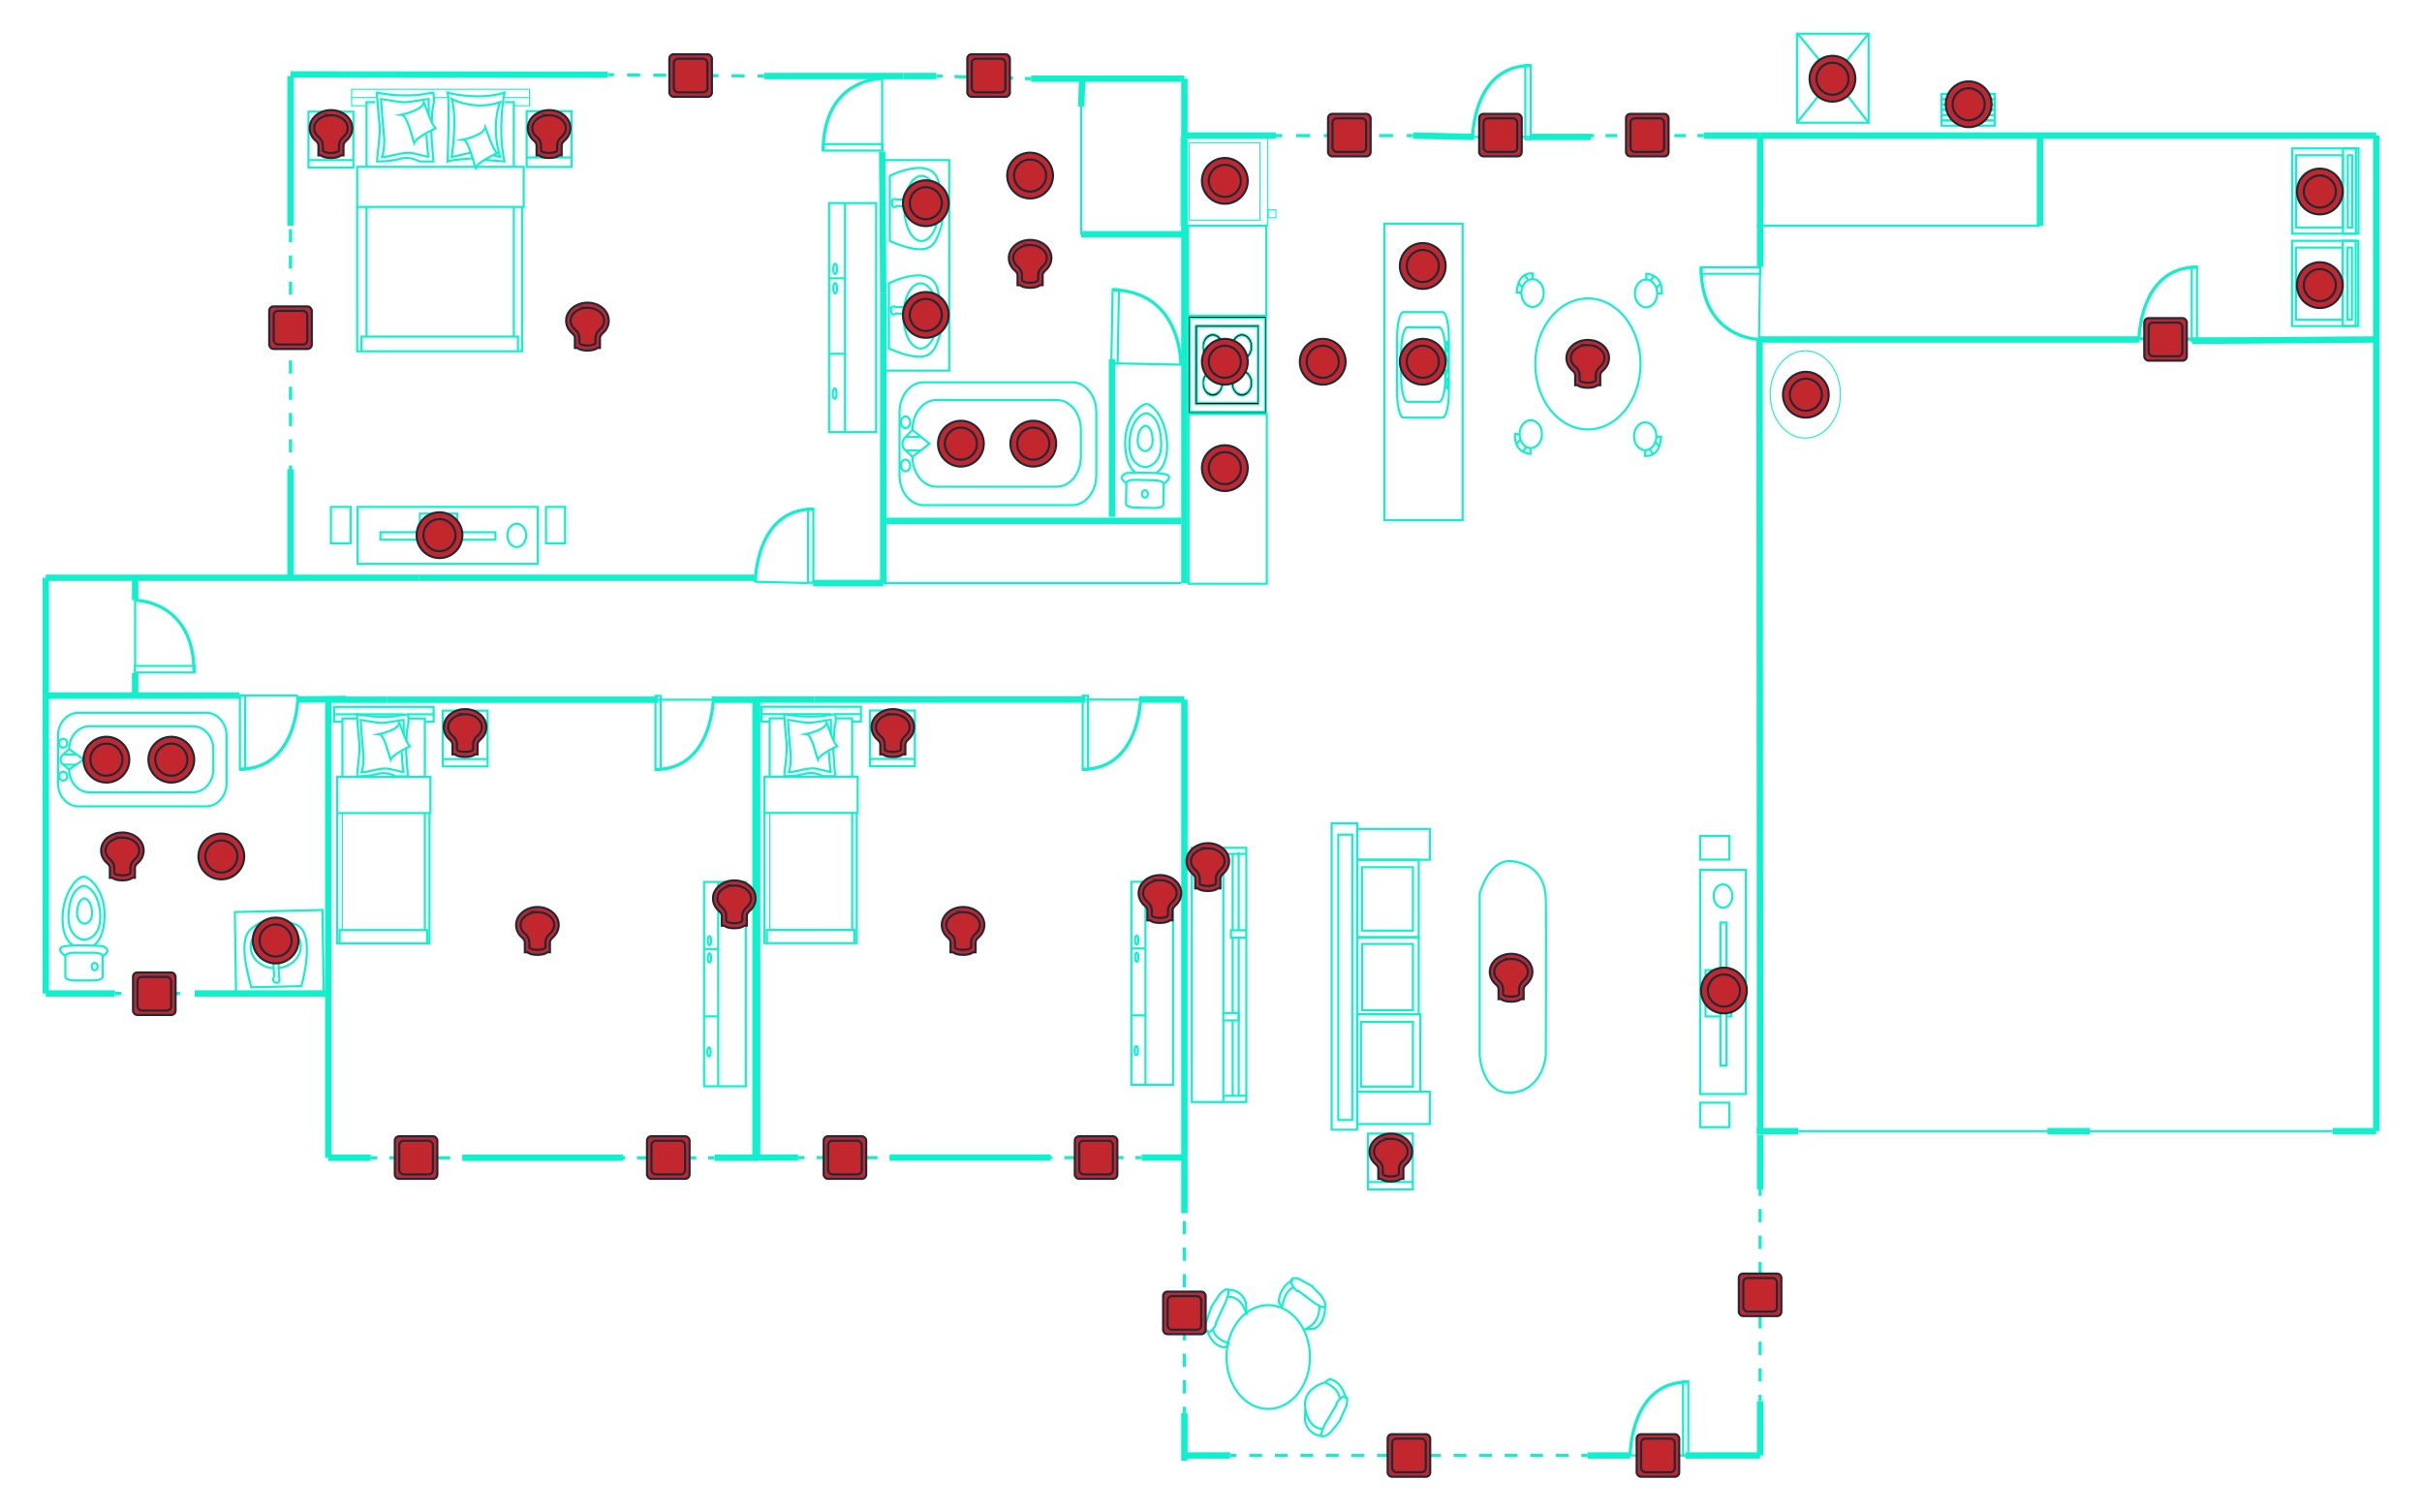 <?xml version="1.0" encoding="UTF-8"?>
<svg xmlns="http://www.w3.org/2000/svg" viewBox="0 0 2276 1421">
  <defs>
    <style>
      .cls-1 {
        stroke-dasharray: 0 0 11 11;
      }

      .cls-1, .cls-2, .cls-3, .cls-4, .cls-5, .cls-6, .cls-7, .cls-8, .cls-9, .cls-10, .cls-11, .cls-12, .cls-13, .cls-14, .cls-15, .cls-16, .cls-17 {
        stroke-miterlimit: 10;
      }

      .cls-1, .cls-2, .cls-3, .cls-4, .cls-5, .cls-6, .cls-7, .cls-9, .cls-10, .cls-11, .cls-13, .cls-14, .cls-15, .cls-16, .cls-17 {
        stroke: #11f0cc;
      }

      .cls-1, .cls-2, .cls-3, .cls-4, .cls-5, .cls-7, .cls-9, .cls-10, .cls-11, .cls-12, .cls-13, .cls-14, .cls-15, .cls-16, .cls-17 {
        fill: none;
      }

      .cls-1, .cls-2, .cls-3, .cls-4, .cls-7, .cls-9, .cls-10, .cls-11, .cls-14, .cls-15, .cls-17 {
        stroke-width: 3px;
      }

      .cls-3 {
        stroke-dasharray: 0 0 11.14 11.14;
      }

      .cls-4 {
        stroke-dasharray: 0 0 11.43 11.43;
      }

      .cls-5 {
        stroke-width: 6px;
      }

      .cls-18, .cls-8 {
        fill: #c1272d;
      }

      .cls-19 {
        fill: #1f2937;
      }

      .cls-7 {
        stroke-dasharray: 0 0 12.34 12.34;
      }

      .cls-8, .cls-12 {
        stroke: #1f2937;
      }

      .cls-8, .cls-12, .cls-13 {
        stroke-width: 2px;
      }

      .cls-9 {
        stroke-dasharray: 0 0 13 13;
      }

      .cls-10 {
        stroke-dasharray: 0 0 12.27 12.27;
      }

      .cls-11 {
        stroke-dasharray: 0 0 13.8 13.8;
      }

      .cls-14 {
        stroke-dasharray: 0 0 10.78 10.78;
      }

      .cls-15 {
        stroke-dasharray: 0 0 12.47 12.47;
      }

      .cls-17 {
        stroke-dasharray: 0 0 12 12;
      }
    </style>
  </defs>
  <g id="Layer_1" data-name="Layer 1">
    <line class="cls-5" x1="1654" y1="1066.6" x2="1653.5" y2="320.03"/>
    <line class="cls-5" x1="1690" y1="1063.17" x2="1651" y2="1063.17"/>
    <line class="cls-13" x1="1690" y1="1063.17" x2="1956" y2="1063.17"/>
    <line class="cls-13" x1="1956" y1="1063.17" x2="2192" y2="1063.17"/>
    <line class="cls-5" x1="2192" y1="1063.17" x2="2233" y2="1063.17"/>
    <line class="cls-5" x1="2233" y1="1063.17" x2="2233" y2="127.47"/>
    <line class="cls-5" x1="2233" y1="127.47" x2="1654" y2="127.47"/>
    <line class="cls-5" x1="2233" y1="319.09" x2="2060" y2="320.34"/>
    <line class="cls-5" x1="2010" y1="319.09" x2="1653" y2="319.09"/>
    <g>
      <path class="cls-2" d="m2010,319.86s-.16-68.74,54.54-68.74"/>
      <rect class="cls-13" x="2059.61" y="250.66" width="4.93" height="69.66"/>
    </g>
    <line class="cls-2" x1="2009.5" y1="318.47" x2="2167" y2="319.09"/>
    <rect class="cls-13" x="2145.14" y="148.46" width="80.1" height="62.24" transform="translate(2005.61 2364.77) rotate(-90)"/>
    <rect class="cls-13" x="2174.36" y="177.8" width="67.88" height="4.11" transform="translate(2028.44 2388.16) rotate(-90)"/>
    <rect class="cls-13" x="2145.79" y="157.88" width="67.88" height="43.95" transform="translate(1999.87 2359.59) rotate(-90)"/>
    <rect class="cls-13" x="2167.75" y="173.49" width="80.1" height="12.19" transform="translate(2028.22 2387.39) rotate(-90)"/>
    <rect class="cls-13" x="2144.93" y="235.28" width="80.1" height="62.24" transform="translate(1918.58 2451.38) rotate(-90)"/>
    <rect class="cls-13" x="2174.16" y="264.62" width="67.88" height="4.11" transform="translate(1941.42 2474.77) rotate(-90)"/>
    <rect class="cls-13" x="2145.59" y="244.69" width="67.88" height="43.95" transform="translate(1912.85 2446.2) rotate(-90)"/>
    <rect class="cls-13" x="2167.55" y="260.3" width="80.1" height="12.19" transform="translate(1941.2 2474) rotate(-90)"/>
    <ellipse class="cls-16" cx="1696.5" cy="370.73" rx="33" ry="41.06"/>
    <line class="cls-5" x1="1917" y1="127.47" x2="1917" y2="212.09"/>
    <line class="cls-5" x1="1654" y1="127.47" x2="1654" y2="212.09"/>
    <line class="cls-13" x1="1917" y1="212.09" x2="1651" y2="212.09"/>
    <g>
      <path class="cls-2" d="m1653.85,319.08s-55.24.2-55.24-67.87"/>
      <rect class="cls-13" x="1623.17" y="226.29" width="6.13" height="55.98" transform="translate(1371.96 1880.51) rotate(-90)"/>
    </g>
    <line class="cls-5" x1="1654" y1="212.09" x2="1654" y2="250.66"/>
    <line class="cls-13" x1="1654" y1="250.66" x2="1653" y2="319.09"/>
    <g>
      <path class="cls-2" d="m1383.78,130.4s-.16-68.74,54.54-68.74"/>
      <rect class="cls-13" x="1433.39" y="61.21" width="4.93" height="69.66"/>
    </g>
    <line class="cls-5" x1="1654" y1="127.47" x2="1601" y2="127.47"/>
    <line class="cls-5" x1="1495" y1="128.72" x2="1438" y2="128.72"/>
    <g>
      <line class="cls-2" x1="1601" y1="127.47" x2="1595" y2="127.47"/>
      <line class="cls-14" x1="1584.22" y1="127.47" x2="1503.39" y2="127.47"/>
      <line class="cls-2" x1="1498" y1="127.47" x2="1492" y2="127.47"/>
    </g>
    <g>
      <line class="cls-2" x1="1328" y1="127.47" x2="1322" y2="127.47"/>
      <line class="cls-9" x1="1309" y1="127.47" x2="1211.5" y2="127.47"/>
      <line class="cls-2" x1="1205" y1="127.47" x2="1199" y2="127.47"/>
    </g>
    <line class="cls-5" x1="1199" y1="127.47" x2="1113" y2="127.47"/>
    <line class="cls-5" x1="1113" y1="127.47" x2="1113" y2="548.04"/>
    <rect class="cls-13" x="1116.4" y="212.09" width="73.6" height="84.61"/>
    <g>
      <path class="cls-6" d="m1189.97,297.2v91.58h-73.51v-91.58h73.51Zm-1.5,89.64v-87.65h-70.2v87.65h70.2Z"/>
      <path class="cls-16" d="m1188.48,386.84h-70.2v-87.65h70.2v87.65Zm-5.38-81.03h-59.73v74.45h59.73v-74.45Z"/>
      <path class="cls-6" d="m1183.1,305.81v74.45h-59.73v-74.45h59.73Zm-57.93,1.73v70.68h56.49v-70.68h-56.49Z"/>
      <path class="cls-6" d="m1176.92,360.02c.03,6.62-4.59,12.37-9.91,12.33-5.2-.04-9.67-5.53-9.8-12.05-.14-6.65,4.36-12.44,9.73-12.53,5.33-.1,9.94,5.57,9.98,12.25Zm-1.73-.02c-.03-5.57-3.61-10.01-8.11-10.03-4.67-.02-8.23,4.51-8.14,10.36.09,5.6,3.69,9.88,8.24,9.8,4.48-.08,8.04-4.58,8.01-10.14Z"/>
      <path class="cls-6" d="m1149.4,359.93c.05,6.79-4.37,12.44-9.73,12.42-5.29-.01-9.65-5.36-9.75-11.94-.11-6.91,4.1-12.48,9.54-12.64,5.39-.16,9.89,5.34,9.94,12.16Zm-9.61,10.2c4.46-.07,8.13-4.68,8.09-10.15-.04-5.47-3.74-9.99-8.21-10.01-4.61-.02-8.37,4.72-8.24,10.37.13,5.52,3.84,9.87,8.35,9.79Z"/>
      <path class="cls-6" d="m1149.4,325.83c.05,6.87-4.24,12.26-9.75,12.27-5.39,0-9.65-5.16-9.74-11.83-.1-7,4.02-12.36,9.56-12.45,5.6-.09,9.89,5.09,9.93,12.01Zm-1.53-.02c-.06-5.38-3.91-10.08-8.25-10.06-4.34.02-8.16,4.74-8.19,10.12-.03,5.55,4,10.5,8.41,10.32,4.32-.17,8.09-5.04,8.03-10.38Z"/>
      <path class="cls-6" d="m1167.08,313.83c5.48.01,9.91,5.53,9.83,12.26-.08,6.59-4.4,11.94-9.7,12.01-5.51.07-9.96-5.3-10.02-12.07-.05-6.75,4.37-12.21,9.89-12.2Zm8.1,12.31c.08-5.56-3.47-10.24-7.89-10.39-4.43-.15-8.2,4.26-8.35,9.78-.16,5.68,3.55,10.6,8.03,10.67,4.37.06,8.13-4.54,8.21-10.05Z"/>
    </g>
    <rect class="cls-16" x="1117.39" y="134.18" width="66.64" height="72.79" transform="translate(2301.41 341.15) rotate(180)"/>
    <rect class="cls-16" x="1109.9" y="129.06" width="81.24" height="83.02" transform="translate(2301.04 341.15) rotate(180)"/>
    <rect class="cls-16" x="1191.89" y="197.23" width="7.11" height="7.48" transform="translate(2390.89 401.93) rotate(180)"/>
    <rect class="cls-13" x="1116.85" y="389.17" width="73.6" height="159.5"/>
    <rect class="cls-13" x="1300.85" y="210.22" width="73.6" height="278.72"/>
    <path class="cls-13" d="m1312.84,317.49v50.88c0,13.28,2.67,24.14,5.93,24.14h36.84c3.26,0,5.93-10.86,5.93-24.14v-22.63s0-8.24,0-8.24v-20.01c0-13.28-2.67-24.14-5.93-24.14h-36.84c-3.26,0-5.93,10.86-5.93,24.14Z"/>
    <path class="cls-13" d="m1358.34,331.79h0c0-13.28-2.67-24.14-5.93-24.14h-29.82c-3.26,0-5.93,10.86-5.93,24.14v21.71c0,13.28,2.67,24.14,5.93,24.14h29.82c3.26,0,5.93-10.86,5.93-24.14"/>
    <ellipse class="cls-13" cx="1350.01" cy="342.93" rx="1.33" ry="5.43"/>
    <ellipse class="cls-13" cx="1360.06" cy="325.62" rx="1.15" ry="4.69"/>
    <ellipse class="cls-13" cx="1360.06" cy="360.49" rx="1.15" ry="4.69"/>
    <path class="cls-13" d="m1360.06,337.5s1.72,5.71,0,10.86l-1.72,5.14-4.21-10.57,4.21-11.14,1.72,5.71Z"/>
    <line class="cls-13" x1="1360.06" y1="337.5" x2="1356.18" y2="337.5"/>
    <line class="cls-13" x1="1360.06" y1="348.36" x2="1356.29" y2="348.36"/>
    <ellipse class="cls-13" cx="1492.17" cy="342.07" rx="49.48" ry="61.56"/>
    <ellipse class="cls-13" cx="1440.17" cy="275.42" rx="10.51" ry="13.08"/>
    <path class="cls-13" d="m1429.68,274.99l-4.36.12s.01-19.37,15.11-18.17l-.54,5.77"/>
    <line class="cls-13" x1="1430.58" y1="270.11" x2="1426.96" y2="266.23"/>
    <line class="cls-13" x1="1432.87" y1="258.48" x2="1436.09" y2="263.38"/>
    <ellipse class="cls-13" cx="1546.04" cy="410.05" rx="10.51" ry="13.08"/>
    <path class="cls-13" d="m1556.54,410.48l4.36-.12s-.01,19.37-15.11,18.17l.54-5.77"/>
    <line class="cls-13" x1="1555.64" y1="415.36" x2="1559.25" y2="419.24"/>
    <line class="cls-13" x1="1553.34" y1="426.99" x2="1550.12" y2="422.08"/>
    <ellipse class="cls-13" cx="1546.82" cy="275.8" rx="10.51" ry="13.08"/>
    <path class="cls-13" d="m1547.17,262.74l-.09-5.43s15.57.01,14.6,18.81l-4.64-.67"/>
    <line class="cls-13" x1="1551.09" y1="263.86" x2="1554.21" y2="259.36"/>
    <line class="cls-13" x1="1560.44" y1="266.71" x2="1556.5" y2="270.72"/>
    <ellipse class="cls-13" cx="1438.5" cy="408.06" rx="10.51" ry="13.08"/>
    <path class="cls-13" d="m1438.15,421.12l.09,5.43s-15.57-.01-14.6-18.81l4.64.67"/>
    <line class="cls-13" x1="1434.23" y1="420" x2="1431.11" y2="424.51"/>
    <line class="cls-13" x1="1424.89" y1="417.15" x2="1428.83" y2="413.14"/>
    <line class="cls-5" x1="1654" y1="1066.91" x2="1654" y2="1117.92"/>
    <g>
      <line class="cls-2" x1="1654" y1="1117.92" x2="1654" y2="1123.92"/>
      <line class="cls-15" x1="1654" y1="1136.39" x2="1654" y2="1304.77"/>
      <line class="cls-2" x1="1654" y1="1311.01" x2="1654" y2="1317.01"/>
    </g>
    <line class="cls-5" x1="1654" y1="1317.01" x2="1654" y2="1368.02"/>
    <line class="cls-5" x1="1654" y1="1368.02" x2="1584" y2="1368.02"/>
    <g>
      <path class="cls-2" d="m1531.96,1367.61s-.16-68.74,54.54-68.74"/>
      <rect class="cls-13" x="1581.57" y="1298.41" width="4.93" height="69.66"/>
    </g>
    <line class="cls-13" x1="1587" y1="1368.02" x2="1532" y2="1368.02"/>
    <line class="cls-5" x1="1532" y1="1368.02" x2="1492" y2="1368.02"/>
    <g>
      <line class="cls-2" x1="1492" y1="1368.02" x2="1486" y2="1368.02"/>
      <line class="cls-17" x1="1474" y1="1368.02" x2="1168" y2="1368.02"/>
      <line class="cls-2" x1="1162" y1="1368.02" x2="1156" y2="1368.02"/>
    </g>
    <line class="cls-5" x1="1156" y1="1368.02" x2="1113" y2="1368.02"/>
    <line class="cls-5" x1="1113" y1="1373" x2="1113" y2="1328.21"/>
    <g>
      <line class="cls-2" x1="1113" y1="1328.21" x2="1113" y2="1322.21"/>
      <line class="cls-15" x1="1113" y1="1309.73" x2="1113" y2="1141.36"/>
      <line class="cls-2" x1="1113" y1="1135.12" x2="1113" y2="1129.12"/>
    </g>
    <line class="cls-5" x1="1113" y1="1088.06" x2="1113" y2="657.54"/>
    <rect class="cls-13" x="1597.63" y="817.6" width="43.02" height="210.68"/>
    <rect class="cls-13" x="1597.63" y="785.7" width="27.49" height="22.26"/>
    <rect class="cls-13" x="1597.63" y="1036.44" width="27.49" height="23"/>
    <rect class="cls-13" x="1616.75" y="867.12" width="5.68" height="134.46"/>
    <polyline class="cls-13" points="1622.43 911.81 1622.43 911.81 1626.91 911.81 1626.91 955.38 1622.43 955.38"/>
    <polyline class="cls-13" points="1616.75 911.81 1602.71 911.81 1602.71 955.38 1616.75 955.38"/>
    <ellipse class="cls-13" cx="1619.14" cy="842.17" rx="8.83" ry="10.96"/>
    <path class="cls-13" d="m1390.5,991.8v-151.79s8.55-33.34,30.78-30.5c22.23,2.84,30.78,17.42,31.35,35.31s0,146.98,0,146.98c0,0-2.03,31.91-30.94,35.1-28.91,3.2-31.19-35.1-31.19-35.1Z"/>
    <rect class="cls-13" x="1026.14" y="890.74" width="238.9" height="51.21" transform="translate(229.24 2061.94) rotate(-90)"/>
    <line class="cls-13" x1="1149.56" y1="1035.8" x2="1149.56" y2="796.9"/>
    <line class="cls-13" x1="1171.19" y1="1029.94" x2="1149.56" y2="1029.94"/>
    <polyline class="cls-13" points="1149.56 959.1 1164.02 959.1 1164.02 952.15 1149.56 952.15"/>
    <polyline class="cls-13" points="1171.19 881.38 1156.79 881.38 1156.79 874.37 1171.19 874.37"/>
    <line class="cls-13" x1="1149.56" y1="802.61" x2="1171.19" y2="802.61"/>
    <line class="cls-13" x1="1164.02" y1="1029.94" x2="1164.02" y2="881.38"/>
    <line class="cls-13" x1="1163.99" y1="874.37" x2="1163.99" y2="800.76"/>
    <line class="cls-13" x1="1158.39" y1="959.1" x2="1158.39" y2="1029.94"/>
    <line class="cls-13" x1="1158.39" y1="802.61" x2="1158.39" y2="874.37"/>
    <line class="cls-13" x1="1158.39" y1="952.15" x2="1158.39" y2="881.38"/>
    <rect class="cls-13" x="1285.52" y="1065.49" width="42.14" height="52.44"/>
    <line class="cls-13" x1="1285.52" y1="1111.01" x2="1327.67" y2="1111.01"/>
    <line class="cls-5" x1="1110" y1="489.56" x2="829" y2="489.56"/>
    <line class="cls-13" x1="830" y1="548.04" x2="1110" y2="548.04"/>
    <line class="cls-5" x1="1113" y1="657.54" x2="1073" y2="657.54"/>
    <g>
      <path class="cls-2" d="m1071.99,654.36s.16,68.74-54.54,68.74"/>
      <rect class="cls-13" x="1017.44" y="653.9" width="4.93" height="69.66" transform="translate(2039.82 1377.46) rotate(180)"/>
    </g>
    <line class="cls-13" x1="1073" y1="657.54" x2="1020" y2="657.54"/>
    <line class="cls-5" x1="1020" y1="657.54" x2="765" y2="657.54"/>
    <line class="cls-5" x1="710" y1="657.54" x2="710" y2="1088.06"/>
    <line class="cls-5" x1="765" y1="657.54" x2="710" y2="657.54"/>
    <line class="cls-5" x1="710" y1="1088.06" x2="750" y2="1088.06"/>
    <line class="cls-5" x1="1113" y1="1088.06" x2="1073" y2="1088.06"/>
    <g>
      <line class="cls-2" x1="750" y1="1088.06" x2="756" y2="1088.06"/>
      <line class="cls-4" x1="767.43" y1="1088.06" x2="830.29" y2="1088.06"/>
      <line class="cls-2" x1="836" y1="1088.06" x2="842" y2="1088.06"/>
    </g>
    <rect class="cls-13" x="718.36" y="730.04" width="87.62" height="34.03"/>
    <polyline class="cls-13" points="723.3 730.04 723.3 675.18 737.18 675.18"/>
    <polyline class="cls-13" points="785.46 675.18 800.79 675.18 800.79 730.04"/>
    <line class="cls-13" x1="800.79" y1="764.07" x2="800.79" y2="874.04"/>
    <line class="cls-16" x1="723.3" y1="874.04" x2="723.3" y2="764.07"/>
    <polyline class="cls-13" points="718.36 764.07 718.36 886.49 804.46 886.49 805.11 886.49 805.11 764.07"/>
    <polyline class="cls-13" points="720.64 886.49 720.64 874.04 802.94 874.04 802.94 886.49"/>
    <polyline class="cls-13" points="723.3 678.22 715.45 678.22 715.45 664.26 809.02 664.26 809.02 678.22 800.79 678.22"/>
    <line class="cls-13" x1="715.45" y1="671.24" x2="736.92" y2="671.24"/>
    <line class="cls-13" x1="736.92" y1="671.24" x2="780.87" y2="671.24"/>
    <line class="cls-13" x1="784.9" y1="671.24" x2="809.02" y2="671.24"/>
    <path class="cls-13" d="m783.47,695.81s.41-11.24,1.43-14.54c1.02-3.3,0-10.03,0-10.03,0,0-8.16.89-10.82,1.65-2.65.76-18.37.76-23.47.25-5.1-.51-13.68-1.9-13.68-1.9,0,0,1.23,19.43,2.25,26.79,1.02,7.37-2.45,30.73-2.25,31.49,0,0,10.61.25,19.6-2.29,8.98-2.54,16.33,2.3,16.94,2.29s11.43,0,11.43,0c0,0-2.25-25.15-1.63-26.67"/>
    <path class="cls-13" d="m778.98,706.67s.92,17.52,1.84,18.67c.92,1.14-9.49-2.29-15.31-3.05s-18.68,3.13-21.43,3.28l-2.76.15s2.76-8,1.53-19.05c-1.22-11.05-2.45-30.22-2.45-30.22.82,0,11.84,2.29,17.96,2.79,6.12.51,20.21-2.79,22.45-2.79,0,0,.06,8.78.06,13.73"/>
    <path class="cls-13" d="m776.83,679.24c1.64,4.06,7.69,23.19,10.72,21.84-4.29,1.78-17.76,8.64-18.98,12.83-1.84-4.57-5.82-23.62-10.72-24,0,0,17.89-3.57,18.98-10.67Z"/>
    <rect class="cls-13" x="817.58" y="667.8" width="42.14" height="52.44"/>
    <line class="cls-13" x1="817.58" y1="713.32" x2="859.72" y2="713.32"/>
    <g>
      <line class="cls-2" x1="1073" y1="1088.06" x2="1067" y2="1088.06"/>
      <line class="cls-3" x1="1055.86" y1="1088.06" x2="994.57" y2="1088.06"/>
      <line class="cls-2" x1="989" y1="1088.06" x2="983" y2="1088.06"/>
    </g>
    <line class="cls-5" x1="836" y1="1088.06" x2="987" y2="1088.06"/>
    <rect class="cls-13" x="987.34" y="904.63" width="190.81" height="39.18" transform="translate(2006.96 -158.52) rotate(90)"/>
    <line class="cls-13" x1="1076.42" y1="828.81" x2="1076.42" y2="1019.62"/>
    <line class="cls-13" x1="1076.42" y1="891.46" x2="1063.15" y2="891.46"/>
    <line class="cls-13" x1="1076.42" y1="954.36" x2="1063.15" y2="954.36"/>
    <ellipse class="cls-13" cx="1068.21" cy="883.59" rx="1.57" ry="4.32"/>
    <ellipse class="cls-13" cx="1068.21" cy="899.71" rx="1.57" ry="4.32"/>
    <ellipse class="cls-13" cx="1067.78" cy="987.52" rx="1.57" ry="4.32"/>
    <g>
      <path class="cls-2" d="m280.01,654.17s.16,68.74-54.54,68.74"/>
      <rect class="cls-13" x="225.46" y="653.71" width="4.93" height="69.66" transform="translate(455.86 1377.08) rotate(180)"/>
    </g>
    <line class="cls-5" x1="709" y1="543.06" x2="394" y2="543.06"/>
    <g>
      <path class="cls-2" d="m709.78,547.24s-.16-68.74,54.54-68.74"/>
      <rect class="cls-13" x="759.39" y="478.04" width="4.93" height="69.66"/>
    </g>
    <line class="cls-13" x1="759" y1="548.04" x2="710" y2="546.8"/>
    <line class="cls-5" x1="830" y1="548.04" x2="830" y2="337.76"/>
    <line class="cls-5" x1="830" y1="337.76" x2="830" y2="275.54"/>
    <rect class="cls-13" x="393.92" y="418.56" width="53.53" height="169.32" transform="translate(923.91 82.54) rotate(90)"/>
    <rect class="cls-13" x="504.94" y="484.62" width="34.2" height="17.89" transform="translate(1015.6 -28.48) rotate(90)"/>
    <rect class="cls-13" x="303.13" y="484.32" width="34.2" height="18.48" transform="translate(813.79 173.34) rotate(90)"/>
    <rect class="cls-13" x="357.49" y="500.25" width="108.06" height="7.06"/>
    <polyline class="cls-13" points="429.63 507.32 429.63 507.32 429.63 512.89 394.61 512.89 394.61 507.32"/>
    <polyline class="cls-13" points="429.63 500.25 429.63 482.78 394.61 482.78 394.61 500.25"/>
    <ellipse class="cls-13" cx="485.6" cy="503.23" rx="8.81" ry="10.98"/>
    <line class="cls-5" x1="273" y1="543.69" x2="273" y2="441.03"/>
    <rect class="cls-13" x="335.63" y="156.81" width="156.51" height="37.71"/>
    <polyline class="cls-13" points="344.45 156.81 344.45 96.03 352.42 96.03"/>
    <polyline class="cls-13" points="474.05 96.03 482.87 96.03 482.87 156.81"/>
    <line class="cls-13" x1="482.87" y1="194.52" x2="482.87" y2="316.38"/>
    <line class="cls-13" x1="344.45" y1="316.38" x2="344.45" y2="194.52"/>
    <polyline class="cls-13" points="335.63 194.52 335.63 330.17 489.43 330.17 490.58 330.17 490.58 194.52"/>
    <polyline class="cls-13" points="339.7 330.17 339.7 316.38 486.71 316.38 486.71 330.17"/>
    <polyline class="cls-16" points="344.45 99.4 330.43 99.4 330.43 83.92 497.57 83.92 497.57 99.4 482.87 99.4"/>
    <line class="cls-16" x1="330.43" y1="91.66" x2="354.18" y2="91.66"/>
    <line class="cls-16" x1="407.33" y1="91.66" x2="420.67" y2="91.66"/>
    <line class="cls-16" x1="474.05" y1="91.66" x2="497.57" y2="91.66"/>
    <path class="cls-13" d="m405.74,114.39s.45-12.45,1.58-16.11,0-11.12,0-11.12c0,0-9.05.98-11.99,1.83-2.94.84-20.36.84-26.01.28s-15.16-2.11-15.16-2.11c0,0,1.37,21.53,2.5,29.69,1.13,8.16-2.71,34.05-2.49,34.9,0,0,11.76.28,21.71-2.53,9.95-2.81,18.09,2.55,18.77,2.54s12.67,0,12.67,0c0,0-2.49-27.87-1.81-29.56"/>
    <path class="cls-13" d="m400.77,126.42s1.02,19.42,2.04,20.68c1.02,1.27-10.52-2.53-16.96-3.38s-20.69,3.47-23.75,3.63l-3.05.17s3.05-8.86,1.7-21.11c-1.36-12.24-2.71-33.49-2.71-33.49.9,0,13.12,2.53,19.9,3.1,6.79.56,22.39-3.1,24.88-3.1,0,0,.06,9.73.06,15.22"/>
    <path class="cls-13" d="m398.39,96.03c1.82,4.49,8.52,25.7,11.87,24.2-4.75,1.97-19.68,9.57-21.03,14.21-2.04-5.07-6.45-26.17-11.87-26.59,0,0,19.83-3.96,21.03-11.82Z"/>
    <path class="cls-13" d="m456.08,119.46c1.82,4.49,8.52,25.7,11.87,24.2-4.75,1.97-19.68,9.57-21.03,14.21-2.04-5.07-6.45-26.17-11.87-26.59,0,0,19.83-3.96,21.03-11.82Z"/>
    <path class="cls-13" d="m444.13,148.77s-20.18,1.3-23.46,2.98c0,0,1.92-57.84,0-64.59,0,0,27.93,7.6,53.38,0,0,0-6.79,33.36,0,64.59l-18.6-1.55"/>
    <path class="cls-13" d="m442.44,143.41s-14.2,3.51-17.93,4.12c0,0,5.43-35.74,0-54.6,0,0,20.69,11.54,45.46,3.1,0,0-9.16,21.11,0,51.5l-6.71-1.68"/>
    <rect class="cls-13" x="494.93" y="104.48" width="42.14" height="52.44"/>
    <line class="cls-13" x1="494.91" y1="148.01" x2="537.06" y2="148.01"/>
    <rect class="cls-13" x="289.91" y="104.97" width="42.14" height="52.44" transform="translate(621.97 262.37) rotate(-180)"/>
    <line class="cls-13" x1="332.06" y1="150.49" x2="289.91" y2="150.49"/>
    <g>
      <line class="cls-2" x1="273" y1="443.52" x2="273" y2="437.52"/>
      <line class="cls-7" x1="273" y1="425.19" x2="273" y2="209.32"/>
      <line class="cls-2" x1="273" y1="203.15" x2="273" y2="197.15"/>
    </g>
    <line class="cls-5" x1="273" y1="212.09" x2="273" y2="71.48"/>
    <path class="cls-13" d="m1030.21,387.43v59.24c0,15.46-10.13,28.11-22.51,28.11h-139.89c-12.38,0-22.51-12.65-22.51-28.11v-26.35s0-9.59,0-9.59v-23.3c0-15.46,10.13-28.11,22.51-28.11h139.89c12.38,0,22.51,12.65,22.51,28.11Z"/>
    <path class="cls-13" d="m857.47,404.08h0c0-15.46,10.13-28.11,22.51-28.11h113.23c12.38,0,22.51,12.65,22.51,28.11v25.28c0,15.46-10.13,28.11-22.51,28.11h-113.23c-12.38,0-22.51-12.65-22.51-28.11"/>
    <ellipse class="cls-13" cx="889.07" cy="417.05" rx="5.06" ry="6.32"/>
    <ellipse class="cls-13" cx="850.94" cy="396.9" rx="4.38" ry="5.47"/>
    <ellipse class="cls-13" cx="850.94" cy="437.49" rx="4.38" ry="5.47"/>
    <path class="cls-13" d="m850.94,410.73s-6.53,6.65,0,12.64l6.53,5.99,15.98-12.31-15.98-12.97-6.53,6.65Z"/>
    <line class="cls-13" x1="850.94" y1="410.73" x2="865.66" y2="410.73"/>
    <line class="cls-13" x1="850.94" y1="423.37" x2="865.24" y2="423.37"/>
    <path class="cls-13" d="m1084.65,477.48l-18-.43c-4.7-.11-8.52-1.63-8.49-3.37l.3-19.71c.03-1.74,3.89-3.08,8.59-2.97l8,.19,2.91.07,7.08.17c4.7.11,8.52,1.63,8.49,3.37l-.3,19.71c-.03,1.74-3.89,3.08-8.59,2.97Z"/>
    <path class="cls-13" d="m1093.55,454.81s11.36-7.48.14-9.37c-11.21-1.89-35.07-.84-35.07-.84,0,0-10.02,3.41-.14,9.37"/>
    <path class="cls-13" d="m1086.17,444.54s11.1-4.41,10.58-27.08c-.52-22.67-13.18-37.53-19.09-37.68-5.91-.14-20.42,13-20.34,36.19s9.84,28.1,9.84,28.1"/>
    <path class="cls-13" d="m1076.53,439.09s15.95-1.05,14.63-24.46c-1.32-23.41-11.63-25.63-13.63-26.22s-13.33,3.45-15.81,23.27c-2.47,19.82,6.63,26.68,14.8,27.41Z"/>
    <path class="cls-13" d="m1076.26,424.01s7.51-.5,6.89-11.52c-.62-11.02-5.47-12.07-6.42-12.34s-6.28,1.62-7.44,10.95c-1.16,9.33,3.12,12.56,6.97,12.91Z"/>
    <ellipse class="cls-13" cx="1075.86" cy="464.24" rx="2.78" ry="3.46"/>
    <line class="cls-5" x1="830" y1="275.54" x2="829" y2="142.41"/>
    <line class="cls-5" x1="1113" y1="127.47" x2="1113" y2="73.97"/>
    <g>
      <path class="cls-2" d="m828.86,73.69s-55.24-.2-55.24,67.86"/>
      <rect class="cls-13" x="798.17" y="110.5" width="6.13" height="55.98" transform="translate(939.73 -662.74) rotate(90)"/>
    </g>
    <line class="cls-13" x1="829" y1="141.16" x2="829" y2="73.97"/>
    <line class="cls-5" x1="849" y1="71.48" x2="718" y2="71.48"/>
    <g>
      <line class="cls-2" x1="718" y1="71.48" x2="712" y2="71.43"/>
      <line class="cls-10" x1="699.73" y1="71.33" x2="583.14" y2="70.34"/>
      <line class="cls-2" x1="577" y1="70.29" x2="571" y2="70.24"/>
    </g>
    <line class="cls-5" x1="571" y1="70.24" x2="273" y2="69.93"/>
    <path class="cls-13" d="m69.97,921.52h18c4.7,0,8.54-1.43,8.54-3.17v-19.71c0-1.74-3.84-3.17-8.54-3.17h-8.01s-2.91,0-2.91,0h-7.08c-4.7,0-8.54,1.43-8.54,3.17v19.71c0,1.74,3.84,3.17,8.54,3.17Z"/>
    <path class="cls-13" d="m61.43,898.64s-11.24-7.76,0-9.37c11.24-1.62,35.08,0,35.08,0,0,0,9.97,3.65,0,9.37"/>
    <path class="cls-13" d="m68.97,888.55s-11.03-4.67-10.16-27.32c.87-22.65,13.76-37.21,19.66-37.21,5.91,0,20.21,13.48,19.78,36.67-.43,23.19-10.27,27.86-10.27,27.86"/>
    <path class="cls-13" d="m78.69,883.33s-15.93-1.43-14.25-24.81c1.68-23.37,12.02-25.35,14.03-25.89s13.28,3.76,15.44,23.64c2.17,19.88-7.04,26.52-15.22,27.05Z"/>
    <path class="cls-13" d="m79.2,868.25s-7.5-.68-6.71-11.68c.79-11,5.66-11.93,6.6-12.19s6.25,1.77,7.27,11.13c1.02,9.36-3.31,12.48-7.17,12.74Z"/>
    <ellipse class="cls-13" cx="88.97" cy="908.49" rx="2.78" ry="3.46"/>
    <rect class="cls-13" x="762.17" y="218.5" width="197.84" height="61.82" transform="translate(1110.5 -611.68) rotate(90)"/>
    <ellipse class="cls-13" cx="863.23" cy="195.98" rx="2.69" ry="3.34"/>
    <path class="cls-13" d="m849.99,192.65c0-1.12-.06,1.08,0,0,.87-15.36,7.71-27.32,16.02-27.32,8.9,0,16.11,13.71,16.11,30.62s-7.21,30.62-16.11,30.62c-8.3,0-15.13-11.92-16.02-27.25"/>
    <path class="cls-13" d="m836.19,226.57v-61.24s40.01-20.4,45.94,6.17c5.93,26.56,4.07,38.55,0,48.23s-7.41,23.38-45.94,6.85Z"/>
    <path class="cls-13" d="m855.19,194.34c4.35-3.34,0-6.68,0-6.68h-12.22s-5.56-2.88-4.82,3.43c.74,6.31,4.82,2.41,4.82,2.41l12.22.85Z"/>
    <line class="cls-5" x1="849" y1="71.48" x2="880" y2="71.48"/>
    <g>
      <line class="cls-2" x1="880" y1="71.48" x2="886" y2="71.65"/>
      <line class="cls-1" x1="897" y1="71.96" x2="957.5" y2="73.65"/>
      <line class="cls-2" x1="963" y1="73.8" x2="969" y2="73.97"/>
    </g>
    <line class="cls-5" x1="969" y1="73.97" x2="1113" y2="73.97"/>
    <line class="cls-5" x1="1199" y1="13" x2="1199" y2="13"/>
    <line class="cls-5" x1="711.48" y1="1088.2" x2="711.48" y2="657.68"/>
    <line class="cls-5" x1="711.48" y1="657.68" x2="671.48" y2="657.68"/>
    <g>
      <path class="cls-2" d="m670.47,654.5s.16,68.74-54.54,68.74"/>
      <rect class="cls-13" x="615.93" y="654.04" width="4.93" height="69.66" transform="translate(1236.79 1377.73) rotate(180)"/>
    </g>
    <line class="cls-13" x1="671.48" y1="657.68" x2="618.48" y2="657.68"/>
    <line class="cls-5" x1="618.48" y1="657.68" x2="363.48" y2="657.68"/>
    <line class="cls-5" x1="308.48" y1="657.68" x2="308.48" y2="1088.2"/>
    <line class="cls-5" x1="363.48" y1="657.68" x2="308.48" y2="657.68"/>
    <line class="cls-5" x1="308.48" y1="1088.2" x2="348.48" y2="1088.2"/>
    <line class="cls-5" x1="711.48" y1="1088.2" x2="671.48" y2="1088.2"/>
    <g>
      <line class="cls-2" x1="348.48" y1="1088.2" x2="354.48" y2="1088.2"/>
      <line class="cls-4" x1="365.91" y1="1088.2" x2="428.77" y2="1088.2"/>
      <line class="cls-2" x1="434.48" y1="1088.2" x2="440.48" y2="1088.2"/>
    </g>
    <rect class="cls-13" x="316.85" y="730.18" width="87.62" height="34.03"/>
    <polyline class="cls-13" points="321.78 730.18 321.78 675.32 335.67 675.32"/>
    <polyline class="cls-13" points="383.94 675.32 399.27 675.32 399.27 730.18"/>
    <line class="cls-13" x1="399.27" y1="764.21" x2="399.27" y2="874.18"/>
    <line class="cls-16" x1="321.78" y1="874.18" x2="321.78" y2="764.21"/>
    <polyline class="cls-13" points="316.85 764.21 316.85 886.63 402.94 886.63 403.59 886.63 403.59 764.21"/>
    <polyline class="cls-13" points="319.12 886.63 319.12 874.18 401.43 874.18 401.43 886.63"/>
    <polyline class="cls-13" points="321.78 678.36 313.93 678.36 313.93 664.4 407.5 664.4 407.5 678.36 399.27 678.36"/>
    <line class="cls-13" x1="313.93" y1="671.38" x2="335.4" y2="671.38"/>
    <line class="cls-13" x1="335.4" y1="671.38" x2="379.35" y2="671.38"/>
    <line class="cls-13" x1="383.38" y1="671.38" x2="407.5" y2="671.38"/>
    <path class="cls-13" d="m381.95,695.95s.41-11.24,1.43-14.54c1.02-3.3,0-10.03,0-10.03,0,0-8.16.89-10.82,1.65-2.65.76-18.37.76-23.47.25-5.1-.51-13.68-1.9-13.68-1.9,0,0,1.23,19.43,2.25,26.79,1.02,7.37-2.45,30.73-2.25,31.49,0,0,10.61.25,19.6-2.29,8.98-2.54,16.33,2.3,16.94,2.29s11.43,0,11.43,0c0,0-2.25-25.15-1.63-26.67"/>
    <path class="cls-13" d="m377.46,706.81s.92,17.52,1.84,18.67c.92,1.14-9.49-2.29-15.31-3.05s-18.68,3.13-21.43,3.28l-2.76.15s2.76-8,1.53-19.05c-1.22-11.05-2.45-30.22-2.45-30.22.82,0,11.84,2.29,17.96,2.79,6.12.51,20.21-2.79,22.45-2.79,0,0,.06,8.78.06,13.73"/>
    <path class="cls-13" d="m375.32,679.38c1.64,4.06,7.69,23.19,10.72,21.84-4.29,1.78-17.76,8.64-18.98,12.83-1.84-4.57-5.82-23.62-10.72-24,0,0,17.89-3.57,18.98-10.67Z"/>
    <rect class="cls-13" x="416.06" y="667.94" width="42.14" height="52.44"/>
    <line class="cls-13" x1="416.06" y1="713.46" x2="458.21" y2="713.46"/>
    <g>
      <line class="cls-2" x1="671.48" y1="1088.2" x2="665.48" y2="1088.2"/>
      <line class="cls-3" x1="654.34" y1="1088.2" x2="593.06" y2="1088.2"/>
      <line class="cls-2" x1="587.48" y1="1088.2" x2="581.48" y2="1088.2"/>
    </g>
    <line class="cls-5" x1="434.48" y1="1088.2" x2="585.48" y2="1088.2"/>
    <rect class="cls-13" x="585.22" y="905.41" width="192" height="39.18" transform="translate(1606.22 243.78) rotate(90)"/>
    <line class="cls-13" x1="674.91" y1="829" x2="674.91" y2="1021"/>
    <line class="cls-13" x1="674.91" y1="892.03" x2="661.63" y2="892.03"/>
    <line class="cls-13" x1="674.91" y1="955.33" x2="661.63" y2="955.33"/>
    <ellipse class="cls-13" cx="666.7" cy="884.12" rx="1.57" ry="4.35"/>
    <ellipse class="cls-13" cx="666.7" cy="900.34" rx="1.57" ry="4.35"/>
    <ellipse class="cls-13" cx="666.27" cy="988.69" rx="1.57" ry="4.35"/>
    <line class="cls-5" x1="394" y1="543.06" x2="43" y2="543.06"/>
    <line class="cls-5" x1="1045" y1="485.83" x2="1045" y2="337.76"/>
    <ellipse class="cls-13" cx="862.35" cy="296.98" rx="2.69" ry="3.34"/>
    <path class="cls-13" d="m849.1,293.65c0-1.12-.06,1.08,0,0,.87-15.36,7.71-27.32,16.02-27.32,8.9,0,16.11,13.71,16.11,30.62s-7.21,30.62-16.11,30.62c-8.3,0-15.13-11.92-16.02-27.25"/>
    <path class="cls-13" d="m835.3,327.57v-61.24s40.01-20.4,45.94,6.17c5.93,26.56,4.07,38.55,0,48.23-4.07,9.68-7.41,23.38-45.94,6.85Z"/>
    <path class="cls-13" d="m854.31,295.35c4.35-3.34,0-6.68,0-6.68h-12.22s-5.56-2.88-4.82,3.43c.74,6.31,4.82,2.41,4.82,2.41l12.22.85Z"/>
    <g>
      <path class="cls-2" d="m1109.69,342.89s1.43-68.72-64.1-70.55"/>
      <polygon class="cls-13" points="1044.35 341.53 1050.25 341.69 1051.51 272.05 1045.61 271.89 1044.35 341.53"/>
    </g>
    <line class="cls-13" x1="1044" y1="341.49" x2="1110" y2="342.73"/>
    <line class="cls-5" x1="279" y1="657.54" x2="325" y2="656.92"/>
    <path class="cls-13" d="m212.89,691.33v45.17c0,11.79-8.67,21.43-19.27,21.43h-119.79c-10.6,0-19.27-9.65-19.27-21.43v-20.09s0-7.32,0-7.32v-17.77c0-11.79,8.67-21.43,19.27-21.43h119.79c10.6,0,19.27,9.65,19.27,21.43Z"/>
    <path class="cls-13" d="m64.96,704.03h0c0-11.79,8.67-21.43,19.27-21.43h96.96c10.6,0,19.27,9.65,19.27,21.43v19.28c0,11.79-8.67,21.43-19.27,21.43h-96.96c-10.6,0-19.27-9.65-19.27-21.43"/>
    <ellipse class="cls-13" cx="92.02" cy="713.92" rx="4.33" ry="4.82"/>
    <ellipse class="cls-13" cx="59.36" cy="698.55" rx="3.75" ry="4.17"/>
    <ellipse class="cls-13" cx="59.36" cy="729.51" rx="3.75" ry="4.17"/>
    <path class="cls-13" d="m59.36,709.1s-5.59,5.07,0,9.64l5.59,4.57,13.68-9.39-13.68-9.89-5.59,5.07Z"/>
    <line class="cls-13" x1="59.36" y1="709.1" x2="71.97" y2="709.1"/>
    <line class="cls-13" x1="59.36" y1="718.74" x2="71.61" y2="718.74"/>
    <ellipse class="cls-13" cx="259.14" cy="893.2" rx="2.57" ry="3.4" transform="translate(-3.61 1.06) rotate(-.23)"/>
    <path class="cls-13" d="m261.95,909.91c.86-.02-.83.1,0,0,11.79-1.37,20.85-10.24,20.69-20.77-.17-11.26-10.84-20.15-23.84-19.85-13,.3-23.4,9.68-23.23,20.94.16,10.5,9.45,18.94,21.24,19.79"/>
    <path class="cls-13" d="m236.14,927.98l47.06-1.09s14.92-51-5.61-58.03c-20.52-7.03-29.7-4.47-37.06.86-7.36,5.33-17.83,9.79-4.39,58.26Z"/>
    <path class="cls-13" d="m256.7,902.17c2.49-5.57,5.14-.12,5.14-.12l.23,15.47s2.32,6.98-2.54,6.16c-4.86-.83-1.94-6.05-1.94-6.05l-.88-15.46Z"/>
    <polygon class="cls-13" points="303.03 855.34 220.69 857.24 221.86 935.49 304.2 933.58 303.03 855.34"/>
    <line class="cls-5" x1="306" y1="933.77" x2="183" y2="933.77"/>
    <line class="cls-5" x1="225" y1="653.81" x2="43" y2="653.81"/>
    <line class="cls-5" x1="43" y1="653.81" x2="43" y2="933.77"/>
    <line class="cls-5" x1="43" y1="933.77" x2="108" y2="933.77"/>
    <g>
      <line class="cls-2" x1="108" y1="933.77" x2="114" y2="933.77"/>
      <line class="cls-11" x1="127.8" y1="933.77" x2="176.1" y2="933.77"/>
      <line class="cls-2" x1="183" y1="933.77" x2="189" y2="933.77"/>
    </g>
    <line class="cls-5" x1="43" y1="543.06" x2="43" y2="653.81"/>
    <g>
      <path class="cls-2" d="m127.11,564.19s55.24-.2,55.24,67.86"/>
      <rect class="cls-13" x="151.67" y="601" width="6.13" height="55.98" transform="translate(783.72 474.26) rotate(90)"/>
    </g>
    <line class="cls-5" x1="127" y1="564.22" x2="127" y2="543.06"/>
    <line class="cls-5" x1="127" y1="632.65" x2="127" y2="653.81"/>
    <line class="cls-13" x1="127" y1="564.22" x2="127" y2="626.43"/>
    <rect class="cls-13" x="693.59" y="276.46" width="215.25" height="44.2" transform="translate(1099.78 -502.66) rotate(90)"/>
    <line class="cls-13" x1="794.09" y1="190.93" x2="794.09" y2="406.18"/>
    <line class="cls-13" x1="794.09" y1="261.6" x2="779.12" y2="261.6"/>
    <line class="cls-13" x1="794.09" y1="332.56" x2="779.12" y2="332.56"/>
    <ellipse class="cls-13" cx="784.83" cy="252.73" rx="1.77" ry="4.88"/>
    <ellipse class="cls-13" cx="784.83" cy="270.91" rx="1.77" ry="4.88"/>
    <ellipse class="cls-13" cx="784.35" cy="369.96" rx="1.77" ry="4.88"/>
    <line class="cls-5" x1="1116" y1="220.17" x2="1016" y2="220.17"/>
    <line class="cls-5" x1="1017" y1="73.97" x2="1016" y2="100.1"/>
    <line class="cls-13" x1="1016" y1="100.1" x2="1016" y2="220.8"/>
    <rect class="cls-13" x="1119.42" y="905.83" width="287.97" height="24.03" transform="translate(345.56 2181.25) rotate(-90)"/>
    <rect class="cls-13" x="1130.08" y="911.98" width="268.19" height="13.18" transform="translate(345.61 2182.75) rotate(-90)"/>
    <rect class="cls-13" x="1294.34" y="1007.22" width="30.39" height="68.23" transform="translate(268.21 2350.87) rotate(-90)"/>
    <rect class="cls-13" x="1295.07" y="759.52" width="28.94" height="68.23" transform="translate(515.9 2103.18) rotate(-90)"/>
    <rect class="cls-13" x="1267.89" y="815.65" width="72.84" height="57.76" transform="translate(459.78 2148.83) rotate(-90)"/>
    <rect class="cls-13" x="1268.13" y="888.24" width="72.35" height="57.76" transform="translate(387.18 2221.43) rotate(-90)"/>
    <rect class="cls-13" x="1268.66" y="960.06" width="72.84" height="59.31" transform="translate(315.36 2294.8) rotate(-90)"/>
    <rect class="cls-13" x="1274.03" y="820.95" width="59.57" height="47.88" transform="translate(458.93 2148.71) rotate(-90)"/>
    <rect class="cls-13" x="1272.8" y="894.49" width="62.22" height="47.68" transform="translate(385.59 2222.24) rotate(-90)"/>
    <rect class="cls-13" x="1272.95" y="966.5" width="60.78" height="48.85" transform="translate(312.41 2294.26) rotate(-90)"/>
    <line class="cls-5" x1="1328" y1="127.47" x2="1385" y2="128.72"/>
    <line class="cls-13" x1="1385" y1="128.72" x2="1438" y2="128.72"/>
    <line class="cls-5" x1="1113" y1="1088.06" x2="1113" y2="1140.32"/>
    <ellipse class="cls-13" cx="1191.79" cy="1275.49" rx="39.22" ry="48.8"/>
    <path class="cls-13" d="m1242.48,1343s-12.57.58-15.83-19.02c-3.26-19.59,18.47-24.56,18.47-24.56,0,0,13,4.76,14,15.4"/>
    <path class="cls-13" d="m1241.9,1349.6s-12.12-.08-15.67-14.33l.41-11.28"/>
    <path class="cls-13" d="m1264.8,1314.91s-2.86-16.29-15.47-18.75l-4.21,3.27"/>
    <path class="cls-13" d="m1265.3,1321.12c4.07-17.69-10.9-3.58-9.4-.83l-10.43,17.66c-10.61,20.87,4.28,9.19,5.18,7.98l8.16-10.14,6.5-14.67Z"/>
    <path class="cls-13" d="m1155.06,1262.65s-13.33-3.05-15.22-13.5"/>
    <path class="cls-13" d="m1154.04,1218.97s12.46-2.2,17.34,16.86"/>
    <path class="cls-13" d="m1154.06,1212.33s12.06-1.49,16.79,12.23l.53,11.27"/>
    <path class="cls-13" d="m1134.19,1249.8s4.21,15.83,16.95,16.65l3.92-3.8"/>
    <path class="cls-13" d="m1133.18,1243.69c-2.57,18.12,11.14,2.15,9.42-.4l8.9-18.92c8.81-22.13-5.03-8.58-5.82-7.26l-7.26,11.14-5.24,15.43Z"/>
    <path class="cls-13" d="m1204.68,1228.79s2.61-16.55,11.02-18.78"/>
    <path class="cls-13" d="m1239.79,1228.02s1.63,15.53-13.75,21.38"/>
    <path class="cls-13" d="m1245.12,1228.12s1.06,15.02-10.02,20.75l-9.06.53"/>
    <path class="cls-13" d="m1215.24,1202.97s-12.77,5.06-13.57,20.9l3.01,4.92"/>
    <path class="cls-13" d="m1220.16,1201.78c-14.54-3.4-1.85,13.83.21,11.72l15.1,11.29c17.69,11.21,6.95-6.15,5.9-7.16l-8.87-9.17-12.34-6.69Z"/>
    <line class="cls-5" x1="764" y1="548.04" x2="830" y2="548.04"/>
    <rect class="cls-13" x="1688.67" y="31.66" width="67.25" height="83.68"/>
    <path class="cls-13" d="m1688.67,31.66c2.41,0,67.25,83.68,67.25,83.68"/>
    <line class="cls-13" x1="1755.91" y1="31.66" x2="1688.67" y2="115.34"/>
    <rect class="cls-13" x="1824.5" y="113.16" width="50" height="4.98"/>
    <rect class="cls-13" x="1824.5" y="108.19" width="50" height="4.98"/>
    <rect class="cls-13" x="1824.5" y="103.21" width="50" height="4.98"/>
    <rect class="cls-13" x="1824.5" y="98.23" width="50" height="4.98"/>
    <rect class="cls-13" x="1824.5" y="93.26" width="50" height="4.98"/>
    <rect class="cls-13" x="1824.5" y="88.28" width="50" height="4.98"/>
    <line class="cls-5" x1="1924" y1="1063.17" x2="1964" y2="1063.17"/>
    <line class="cls-13" x1="225" y1="653.81" x2="280" y2="653.81"/>
  </g>
  <g id="Layer_2" data-name="Layer 2">
    <g id="MBD_Window_1" data-name="MBD Window 1">
      <g>
        <g>
          <rect class="cls-18" x="253" y="288" width="40" height="40" rx="4" ry="4"/>
          <rect class="cls-12" x="253" y="288" width="40" height="40" rx="4" ry="4"/>
        </g>
        <g>
          <rect class="cls-18" x="257.21" y="292.21" width="31.58" height="31.58" rx="4" ry="4"/>
          <rect class="cls-12" x="257.21" y="292.21" width="31.58" height="31.58" rx="4" ry="4"/>
        </g>
      </g>
    </g>
    <g id="MBD_Window_2" data-name="MBD Window 2">
      <g>
        <g>
          <rect class="cls-18" x="629" y="51" width="40" height="40" rx="4" ry="4"/>
          <rect class="cls-12" x="629" y="51" width="40" height="40" rx="4" ry="4"/>
        </g>
        <g>
          <rect class="cls-18" x="633.21" y="55.21" width="31.58" height="31.58" rx="4" ry="4"/>
          <rect class="cls-12" x="633.21" y="55.21" width="31.58" height="31.58" rx="4" ry="4"/>
        </g>
      </g>
    </g>
    <g id="MBR_Window" data-name="MBR Window">
      <g>
        <g>
          <rect class="cls-18" x="909" y="51" width="40" height="40" rx="4" ry="4"/>
          <rect class="cls-12" x="909" y="51" width="40" height="40" rx="4" ry="4"/>
        </g>
        <g>
          <rect class="cls-18" x="913.21" y="55.21" width="31.58" height="31.58" rx="4" ry="4"/>
          <rect class="cls-12" x="913.21" y="55.21" width="31.58" height="31.58" rx="4" ry="4"/>
        </g>
      </g>
    </g>
    <g id="BD2_Window_1" data-name="BD2 Window 1">
      <g>
        <g>
          <rect class="cls-18" x="774" y="1068" width="40" height="40" rx="4" ry="4"/>
          <rect class="cls-12" x="774" y="1068" width="40" height="40" rx="4" ry="4"/>
        </g>
        <g>
          <rect class="cls-18" x="778.21" y="1072.21" width="31.58" height="31.58" rx="4" ry="4"/>
          <rect class="cls-12" x="778.21" y="1072.21" width="31.58" height="31.58" rx="4" ry="4"/>
        </g>
      </g>
    </g>
    <g id="BD2_Window_2" data-name="BD2 Window 2">
      <g>
        <g>
          <rect class="cls-18" x="1010" y="1068" width="40" height="40" rx="4" ry="4"/>
          <rect class="cls-12" x="1010" y="1068" width="40" height="40" rx="4" ry="4"/>
        </g>
        <g>
          <rect class="cls-18" x="1014.21" y="1072.21" width="31.58" height="31.58" rx="4" ry="4"/>
          <rect class="cls-12" x="1014.21" y="1072.21" width="31.58" height="31.58" rx="4" ry="4"/>
        </g>
      </g>
    </g>
    <g id="BR_Window" data-name="BR Window">
      <g>
        <g>
          <rect class="cls-18" x="125" y="914" width="40" height="40" rx="4" ry="4"/>
          <rect class="cls-12" x="125" y="914" width="40" height="40" rx="4" ry="4"/>
        </g>
        <g>
          <rect class="cls-18" x="129.21" y="918.21" width="31.58" height="31.58" rx="4" ry="4"/>
          <rect class="cls-12" x="129.21" y="918.21" width="31.58" height="31.58" rx="4" ry="4"/>
        </g>
      </g>
    </g>
    <g id="BD1_Window_1" data-name="BD1 Window 1">
      <g>
        <g>
          <rect class="cls-18" x="371" y="1068" width="40" height="40" rx="4" ry="4"/>
          <rect class="cls-12" x="371" y="1068" width="40" height="40" rx="4" ry="4"/>
        </g>
        <g>
          <rect class="cls-18" x="375.21" y="1072.21" width="31.58" height="31.58" rx="4" ry="4"/>
          <rect class="cls-12" x="375.21" y="1072.21" width="31.58" height="31.58" rx="4" ry="4"/>
        </g>
      </g>
    </g>
    <g id="BD2_Window_2-2" data-name="BD2 Window 2">
      <g>
        <g>
          <rect class="cls-18" x="608" y="1068" width="40" height="40" rx="4" ry="4"/>
          <rect class="cls-12" x="608" y="1068" width="40" height="40" rx="4" ry="4"/>
        </g>
        <g>
          <rect class="cls-18" x="612.21" y="1072.21" width="31.58" height="31.58" rx="4" ry="4"/>
          <rect class="cls-12" x="612.21" y="1072.21" width="31.58" height="31.58" rx="4" ry="4"/>
        </g>
      </g>
    </g>
    <g id="KTC_Window_1" data-name="KTC Window 1">
      <g>
        <g>
          <rect class="cls-18" x="1248" y="107" width="40" height="40" rx="4" ry="4"/>
          <rect class="cls-12" x="1248" y="107" width="40" height="40" rx="4" ry="4"/>
        </g>
        <g>
          <rect class="cls-18" x="1252.21" y="111.21" width="31.58" height="31.58" rx="4" ry="4"/>
          <rect class="cls-12" x="1252.21" y="111.21" width="31.58" height="31.58" rx="4" ry="4"/>
        </g>
      </g>
    </g>
    <g id="KTC_Window_2" data-name="KTC Window 2">
      <g>
        <g>
          <rect class="cls-18" x="1528" y="107" width="40" height="40" rx="4" ry="4"/>
          <rect class="cls-12" x="1528" y="107" width="40" height="40" rx="4" ry="4"/>
        </g>
        <g>
          <rect class="cls-18" x="1532.21" y="111.21" width="31.58" height="31.58" rx="4" ry="4"/>
          <rect class="cls-12" x="1532.21" y="111.21" width="31.58" height="31.58" rx="4" ry="4"/>
        </g>
      </g>
    </g>
    <g id="LR_Window_1" data-name="LR Window 1">
      <g>
        <g>
          <rect class="cls-18" x="1093" y="1214" width="40" height="40" rx="4" ry="4"/>
          <rect class="cls-12" x="1093" y="1214" width="40" height="40" rx="4" ry="4"/>
        </g>
        <g>
          <rect class="cls-18" x="1097.21" y="1218.21" width="31.58" height="31.58" rx="4" ry="4"/>
          <rect class="cls-12" x="1097.21" y="1218.21" width="31.58" height="31.58" rx="4" ry="4"/>
        </g>
      </g>
    </g>
    <g id="LR_Window_2" data-name="LR Window 2">
      <g>
        <g>
          <rect class="cls-18" x="1304" y="1348" width="40" height="40" rx="4" ry="4"/>
          <rect class="cls-12" x="1304" y="1348" width="40" height="40" rx="4" ry="4"/>
        </g>
        <g>
          <rect class="cls-18" x="1308.21" y="1352.21" width="31.58" height="31.58" rx="4" ry="4"/>
          <rect class="cls-12" x="1308.21" y="1352.21" width="31.58" height="31.58" rx="4" ry="4"/>
        </g>
      </g>
    </g>
    <g id="LR_Window_3" data-name="LR Window 3">
      <g>
        <g>
          <rect class="cls-18" x="1634" y="1197" width="40" height="40" rx="4" ry="4"/>
          <rect class="cls-12" x="1634" y="1197" width="40" height="40" rx="4" ry="4"/>
        </g>
        <g>
          <rect class="cls-18" x="1638.21" y="1201.21" width="31.58" height="31.58" rx="4" ry="4"/>
          <rect class="cls-12" x="1638.21" y="1201.21" width="31.58" height="31.58" rx="4" ry="4"/>
        </g>
      </g>
    </g>
    <g id="Back_Door" data-name="Back Door">
      <g>
        <g>
          <rect class="cls-18" x="1390" y="107" width="40" height="40" rx="4" ry="4"/>
          <rect class="cls-12" x="1390" y="107" width="40" height="40" rx="4" ry="4"/>
        </g>
        <g>
          <rect class="cls-18" x="1394.21" y="111.21" width="31.58" height="31.58" rx="4" ry="4"/>
          <rect class="cls-12" x="1394.21" y="111.21" width="31.58" height="31.58" rx="4" ry="4"/>
        </g>
      </g>
    </g>
    <g id="Front_Door" data-name="Front Door">
      <g>
        <g>
          <rect class="cls-18" x="1538" y="1348" width="40" height="40" rx="4" ry="4"/>
          <rect class="cls-12" x="1538" y="1348" width="40" height="40" rx="4" ry="4"/>
        </g>
        <g>
          <rect class="cls-18" x="1542.21" y="1352.21" width="31.58" height="31.58" rx="4" ry="4"/>
          <rect class="cls-12" x="1542.21" y="1352.21" width="31.58" height="31.58" rx="4" ry="4"/>
        </g>
      </g>
    </g>
    <g id="Garage_Door" data-name="Garage Door">
      <g>
        <g>
          <rect class="cls-18" x="2015" y="299" width="40" height="40" rx="4" ry="4"/>
          <rect class="cls-12" x="2015" y="299" width="40" height="40" rx="4" ry="4"/>
        </g>
        <g>
          <rect class="cls-18" x="2019.21" y="303.21" width="31.58" height="31.58" rx="4" ry="4"/>
          <rect class="cls-12" x="2019.21" y="303.21" width="31.58" height="31.58" rx="4" ry="4"/>
        </g>
      </g>
    </g>
    <g id="MBD_Lamp_1" data-name="MBD Lamp 1">
      <path class="cls-8" d="m311,148.5c-4.85,0-7.73-1.07-9.42-2.43h-2.36v-4.74s0-4.62,0-4.62c0-1.49-.81-3-2.29-4.23-3.89-3.23-5.99-7.61-5.91-12.33.15-9.18,9.14-16.65,20.02-16.65.19,0,.38,0,.57,0,10.88.26,19.41,7.68,19.41,16.9,0,4.52-2.02,8.74-5.7,11.89-1.6,1.37-2.52,2.97-2.52,4.39v9.38h-2.37c-1.69,1.37-4.57,2.43-9.42,2.43Z"/>
      <path class="cls-8" d="m311.5,108.24c-8.7-.21-16.18,5.29-16.29,12-.05,3.26,1.55,6.22,4.21,8.43,2.62,2.18,4,5.07,4,8.04h0v4.62h0c.19,1.35,3.51,2.43,7.57,2.43s7.38-1.08,7.57-2.43h0v-4.64c0-3.03,1.55-5.91,4.17-8.16,2.51-2.15,4.04-5,4.04-8.13,0-6.59-6.8-11.96-15.29-12.16Z"/>
    </g>
    <g id="MBD_Lamp_2" data-name="MBD Lamp 2">
      <path class="cls-8" d="m516,148.5c-4.85,0-7.73-1.07-9.42-2.43h-2.36v-4.74s0-4.62,0-4.62c0-1.49-.81-3-2.29-4.23-3.89-3.23-5.99-7.61-5.91-12.33.15-9.18,9.14-16.65,20.02-16.65.19,0,.38,0,.57,0,10.88.26,19.41,7.68,19.41,16.9,0,4.52-2.02,8.74-5.7,11.89-1.6,1.37-2.52,2.97-2.52,4.39v9.38h-2.37c-1.69,1.37-4.57,2.43-9.42,2.43Z"/>
      <path class="cls-8" d="m516.5,108.24c-8.7-.21-16.18,5.29-16.29,12-.05,3.26,1.55,6.22,4.21,8.43,2.62,2.18,4,5.07,4,8.04h0v4.62h0c.19,1.35,3.51,2.43,7.57,2.43s7.38-1.08,7.57-2.43h0v-4.64c0-3.03,1.55-5.91,4.17-8.16,2.51-2.15,4.04-5,4.04-8.13,0-6.59-6.8-11.96-15.29-12.16Z"/>
    </g>
    <g id="MBD_Overhead" data-name="MBD Overhead">
      <path class="cls-8" d="m552,329.5c-4.85,0-7.73-1.07-9.42-2.43h-2.36v-4.74s0-4.62,0-4.62c0-1.49-.81-3-2.29-4.23-3.89-3.23-5.99-7.61-5.91-12.33.15-9.18,9.14-16.65,20.02-16.65.19,0,.38,0,.57,0,10.88.26,19.41,7.68,19.41,16.9,0,4.52-2.02,8.74-5.7,11.89-1.6,1.37-2.52,2.97-2.52,4.39v9.38h-2.37c-1.69,1.37-4.57,2.43-9.42,2.43Z"/>
      <path class="cls-8" d="m552.5,289.24c-8.7-.21-16.18,5.29-16.29,12-.05,3.26,1.55,6.22,4.21,8.43,2.62,2.18,4,5.07,4,8.04h0v4.62h0c.19,1.35,3.51,2.43,7.57,2.43s7.38-1.08,7.57-2.43h0v-4.64c0-3.03,1.55-5.91,4.17-8.16,2.51-2.15,4.04-5,4.04-8.13,0-6.59-6.8-11.96-15.29-12.16Z"/>
    </g>
    <g id="BR_Overhead" data-name="BR Overhead">
      <path class="cls-8" d="m115,827.5c-4.85,0-7.73-1.07-9.42-2.43h-2.36v-4.74s0-4.62,0-4.62c0-1.49-.81-3-2.29-4.23-3.89-3.23-5.99-7.61-5.91-12.33.15-9.18,9.14-16.65,20.02-16.65.19,0,.38,0,.57,0,10.88.26,19.41,7.68,19.41,16.9,0,4.52-2.02,8.74-5.7,11.89-1.6,1.37-2.52,2.97-2.52,4.39v9.38h-2.37c-1.69,1.37-4.57,2.43-9.42,2.43Z"/>
      <path class="cls-8" d="m115.5,787.24c-8.7-.21-16.18,5.29-16.29,12-.05,3.26,1.55,6.22,4.21,8.43,2.62,2.18,4,5.07,4,8.04h0v4.62h0c.19,1.35,3.51,2.43,7.57,2.43s7.38-1.08,7.57-2.43h0v-4.64c0-3.03,1.55-5.91,4.17-8.16,2.51-2.15,4.04-5,4.04-8.13,0-6.59-6.8-11.96-15.29-12.16Z"/>
    </g>
    <g id="MBR_Overhead" data-name="MBR Overhead">
      <path class="cls-8" d="m968,270.5c-4.85,0-7.73-1.07-9.42-2.43h-2.36v-4.74s0-4.62,0-4.62c0-1.49-.81-3-2.29-4.23-3.89-3.23-5.99-7.61-5.91-12.33.15-9.18,9.14-16.65,20.02-16.65.19,0,.38,0,.57,0,10.88.26,19.41,7.68,19.41,16.9,0,4.52-2.02,8.74-5.7,11.89-1.6,1.37-2.52,2.97-2.52,4.39v9.38h-2.37c-1.69,1.37-4.57,2.43-9.42,2.43Z"/>
      <path class="cls-8" d="m968.5,230.24c-8.7-.21-16.18,5.29-16.29,12-.05,3.26,1.55,6.22,4.21,8.43,2.62,2.18,4,5.07,4,8.04h0v4.62h0c.19,1.35,3.51,2.43,7.57,2.43s7.38-1.08,7.57-2.43h0v-4.64c0-3.03,1.55-5.91,4.17-8.16,2.51-2.15,4.04-5,4.04-8.13,0-6.59-6.8-11.96-15.29-12.16Z"/>
    </g>
    <g id="BD1_Lamp_1" data-name="BD1 Lamp 1">
      <path class="cls-8" d="m437,711.5c-4.85,0-7.73-1.07-9.42-2.43h-2.36v-4.74s0-4.62,0-4.62c0-1.49-.81-3-2.29-4.23-3.89-3.23-5.99-7.61-5.91-12.33.15-9.18,9.14-16.65,20.02-16.65.19,0,.38,0,.57,0,10.88.26,19.41,7.68,19.41,16.9,0,4.52-2.02,8.74-5.7,11.89-1.6,1.37-2.52,2.97-2.52,4.39v9.38h-2.37c-1.69,1.37-4.57,2.43-9.42,2.43Z"/>
      <path class="cls-8" d="m437.5,671.24c-8.7-.21-16.18,5.29-16.29,12-.05,3.26,1.55,6.22,4.21,8.43,2.62,2.18,4,5.07,4,8.04h0v4.62h0c.19,1.35,3.51,2.43,7.57,2.43s7.38-1.08,7.57-2.43h0v-4.64c0-3.03,1.55-5.91,4.17-8.16,2.51-2.15,4.04-5,4.04-8.13,0-6.59-6.8-11.96-15.29-12.16Z"/>
    </g>
    <g id="BD1_Lamp_2" data-name="BD1 Lamp 2">
      <path class="cls-8" d="m690,872.5c-4.85,0-7.73-1.07-9.42-2.43h-2.36v-4.74s0-4.62,0-4.62c0-1.49-.81-3-2.29-4.23-3.89-3.23-5.99-7.61-5.91-12.33.15-9.18,9.14-16.65,20.02-16.65.19,0,.38,0,.57,0,10.88.26,19.41,7.68,19.41,16.9,0,4.52-2.02,8.74-5.7,11.89-1.6,1.37-2.52,2.97-2.52,4.39v9.38h-2.37c-1.69,1.37-4.57,2.43-9.42,2.43Z"/>
      <path class="cls-8" d="m690.5,832.24c-8.7-.21-16.18,5.29-16.29,12-.05,3.26,1.55,6.22,4.21,8.43,2.62,2.18,4,5.07,4,8.04h0v4.62h0c.19,1.35,3.51,2.43,7.57,2.43s7.38-1.08,7.57-2.43h0v-4.64c0-3.03,1.55-5.91,4.17-8.16,2.51-2.15,4.04-5,4.04-8.13,0-6.59-6.8-11.96-15.29-12.16Z"/>
    </g>
    <g id="BD1_Overhead" data-name="BD1 Overhead">
      <path class="cls-8" d="m505,897.5c-4.85,0-7.73-1.07-9.42-2.43h-2.36v-4.74s0-4.62,0-4.62c0-1.49-.81-3-2.29-4.23-3.89-3.23-5.99-7.61-5.91-12.33.15-9.18,9.14-16.65,20.02-16.65.19,0,.38,0,.57,0,10.88.26,19.41,7.68,19.41,16.9,0,4.52-2.02,8.74-5.7,11.89-1.6,1.37-2.52,2.97-2.52,4.39v9.38h-2.37c-1.69,1.37-4.57,2.43-9.42,2.43Z"/>
      <path class="cls-8" d="m505.5,857.24c-8.7-.21-16.18,5.29-16.29,12-.05,3.26,1.55,6.22,4.21,8.43,2.62,2.18,4,5.07,4,8.04h0v4.62h0c.19,1.35,3.51,2.43,7.57,2.43s7.38-1.08,7.57-2.43h0v-4.64c0-3.03,1.55-5.91,4.17-8.16,2.51-2.15,4.04-5,4.04-8.13,0-6.59-6.8-11.96-15.29-12.16Z"/>
    </g>
    <g id="BD2_Lamp_1" data-name="BD2 Lamp 1">
      <path class="cls-8" d="m839,711.5c-4.85,0-7.73-1.07-9.42-2.43h-2.36v-4.74s0-4.62,0-4.62c0-1.49-.81-3-2.29-4.23-3.89-3.23-5.99-7.61-5.91-12.33.15-9.18,9.14-16.65,20.02-16.65.19,0,.38,0,.57,0,10.88.26,19.41,7.68,19.41,16.9,0,4.52-2.02,8.74-5.7,11.89-1.6,1.37-2.52,2.97-2.52,4.39v9.38h-2.37c-1.69,1.37-4.57,2.43-9.42,2.43Z"/>
      <path class="cls-8" d="m839.5,671.24c-8.7-.21-16.18,5.29-16.29,12-.05,3.26,1.55,6.22,4.21,8.43,2.62,2.18,4,5.07,4,8.04h0v4.62h0c.19,1.35,3.51,2.43,7.57,2.43s7.38-1.08,7.57-2.43h0v-4.64c0-3.03,1.55-5.91,4.17-8.16,2.51-2.15,4.04-5,4.04-8.13,0-6.59-6.8-11.96-15.29-12.16Z"/>
    </g>
    <g id="BD2_Lamp_2" data-name="BD2 Lamp 2">
      <path class="cls-8" d="m1090,867.5c-4.85,0-7.73-1.07-9.42-2.43h-2.36v-4.74s0-4.62,0-4.62c0-1.49-.81-3-2.29-4.23-3.89-3.23-5.99-7.61-5.91-12.33.15-9.18,9.14-16.65,20.02-16.65.19,0,.38,0,.57,0,10.88.26,19.41,7.68,19.41,16.9,0,4.52-2.02,8.74-5.7,11.89-1.6,1.37-2.52,2.97-2.52,4.39v9.38h-2.37c-1.69,1.37-4.57,2.43-9.42,2.43Z"/>
      <path class="cls-8" d="m1090.5,827.24c-8.7-.21-16.18,5.29-16.29,12-.05,3.26,1.55,6.22,4.21,8.43,2.62,2.18,4,5.07,4,8.04h0v4.62h0c.19,1.35,3.51,2.43,7.57,2.43s7.38-1.08,7.57-2.43h0v-4.64c0-3.03,1.55-5.91,4.17-8.16,2.51-2.15,4.04-5,4.04-8.13,0-6.59-6.8-11.96-15.29-12.16Z"/>
    </g>
    <g id="BD2_Overhead" data-name="BD2 Overhead">
      <path class="cls-8" d="m905,897.5c-4.85,0-7.73-1.07-9.42-2.43h-2.36v-4.74s0-4.62,0-4.62c0-1.49-.81-3-2.29-4.23-3.89-3.23-5.99-7.61-5.91-12.33.15-9.18,9.14-16.65,20.02-16.65.19,0,.38,0,.57,0,10.88.26,19.41,7.68,19.41,16.9,0,4.52-2.02,8.74-5.7,11.89-1.6,1.37-2.52,2.97-2.52,4.39v9.38h-2.37c-1.69,1.37-4.57,2.43-9.42,2.43Z"/>
      <path class="cls-8" d="m905.5,857.24c-8.7-.21-16.18,5.29-16.29,12-.05,3.26,1.55,6.22,4.21,8.43,2.62,2.18,4,5.07,4,8.04h0v4.62h0c.19,1.35,3.51,2.43,7.57,2.43s7.38-1.08,7.57-2.43h0v-4.64c0-3.03,1.55-5.91,4.17-8.16,2.51-2.15,4.04-5,4.04-8.13,0-6.59-6.8-11.96-15.29-12.16Z"/>
    </g>
    <g id="KTC_Overhead" data-name="KTC Overhead">
      <path class="cls-8" d="m1492,364.5c-4.85,0-7.73-1.07-9.42-2.43h-2.36v-4.74s0-4.62,0-4.62c0-1.49-.81-3-2.29-4.23-3.89-3.23-5.99-7.61-5.91-12.33.15-9.18,9.14-16.65,20.02-16.65.19,0,.38,0,.57,0,10.88.26,19.41,7.68,19.41,16.9,0,4.52-2.02,8.74-5.7,11.89-1.6,1.37-2.52,2.97-2.52,4.39v9.38h-2.37c-1.69,1.37-4.57,2.43-9.42,2.43Z"/>
      <path class="cls-8" d="m1492.5,324.24c-8.7-.21-16.18,5.29-16.29,12-.05,3.26,1.55,6.22,4.21,8.43,2.62,2.18,4,5.07,4,8.04h0v4.62h0c.19,1.35,3.51,2.43,7.57,2.43s7.38-1.08,7.57-2.43h0v-4.64c0-3.03,1.55-5.91,4.17-8.16,2.51-2.15,4.04-5,4.04-8.13,0-6.59-6.8-11.96-15.29-12.16Z"/>
    </g>
    <g id="LR_Lamp_1" data-name="LR Lamp 1">
      <path class="cls-8" d="m1135,837.5c-4.85,0-7.73-1.07-9.42-2.43h-2.36v-4.74s0-4.62,0-4.62c0-1.49-.81-3-2.29-4.23-3.89-3.23-5.99-7.61-5.91-12.33.15-9.18,9.14-16.65,20.02-16.65.19,0,.38,0,.57,0,10.88.26,19.41,7.68,19.41,16.9,0,4.52-2.02,8.74-5.7,11.89-1.6,1.37-2.52,2.97-2.52,4.39v9.38h-2.37c-1.69,1.37-4.57,2.43-9.42,2.43Z"/>
      <path class="cls-8" d="m1135.5,797.24c-8.7-.21-16.18,5.29-16.29,12-.05,3.26,1.55,6.22,4.21,8.43,2.62,2.18,4,5.07,4,8.04h0v4.62h0c.19,1.35,3.51,2.43,7.57,2.43s7.38-1.08,7.57-2.43h0v-4.64c0-3.03,1.55-5.91,4.17-8.16,2.51-2.15,4.04-5,4.04-8.13,0-6.59-6.8-11.96-15.29-12.16Z"/>
    </g>
    <g id="LR_Lamp_2" data-name="LR Lamp 2">
      <path class="cls-8" d="m1307,1110.5c-4.85,0-7.73-1.07-9.42-2.43h-2.36v-4.74s0-4.62,0-4.62c0-1.49-.81-3-2.29-4.23-3.89-3.23-5.99-7.61-5.91-12.33.15-9.18,9.14-16.65,20.02-16.65.19,0,.38,0,.57,0,10.88.26,19.41,7.68,19.41,16.9,0,4.52-2.02,8.74-5.7,11.89-1.6,1.37-2.52,2.97-2.52,4.39v9.38h-2.37c-1.69,1.37-4.57,2.43-9.42,2.43Z"/>
      <path class="cls-8" d="m1307.5,1070.24c-8.7-.21-16.18,5.29-16.29,12-.05,3.26,1.55,6.22,4.21,8.43,2.62,2.18,4,5.07,4,8.04h0v4.62h0c.19,1.35,3.51,2.43,7.57,2.43s7.38-1.08,7.57-2.43h0v-4.64c0-3.03,1.55-5.91,4.17-8.16,2.51-2.15,4.04-5,4.04-8.13,0-6.59-6.8-11.96-15.29-12.16Z"/>
    </g>
    <g id="LR_Overhead" data-name="LR Overhead">
      <path class="cls-8" d="m1420,941.5c-4.85,0-7.73-1.07-9.42-2.43h-2.36v-4.74s0-4.62,0-4.62c0-1.49-.81-3-2.29-4.23-3.89-3.23-5.99-7.61-5.91-12.33.15-9.18,9.14-16.65,20.02-16.65.19,0,.38,0,.57,0,10.88.26,19.41,7.68,19.41,16.9,0,4.52-2.02,8.74-5.7,11.89-1.6,1.37-2.52,2.97-2.52,4.39v9.38h-2.37c-1.69,1.37-4.57,2.43-9.42,2.43Z"/>
      <path class="cls-8" d="m1420.5,901.24c-8.7-.21-16.18,5.29-16.29,12-.05,3.26,1.55,6.22,4.21,8.43,2.62,2.18,4,5.07,4,8.04h0v4.62h0c.19,1.35,3.51,2.43,7.57,2.43s7.38-1.08,7.57-2.43h0v-4.64c0-3.03,1.55-5.91,4.17-8.16,2.51-2.15,4.04-5,4.04-8.13,0-6.59-6.8-11.96-15.29-12.16Z"/>
    </g>
    <g id="MBR_Fan" data-name="MBR Fan">
      <g>
        <circle class="cls-18" cx="968" cy="165" r="21.5"/>
        <path class="cls-19" d="m968,144.5c11.3,0,20.5,9.2,20.5,20.5s-9.2,20.5-20.5,20.5-20.5-9.2-20.5-20.5,9.2-20.5,20.5-20.5m0-2c-12.41,0-22.5,10.09-22.5,22.5s10.09,22.5,22.5,22.5,22.5-10.09,22.5-22.5-10.09-22.5-22.5-22.5h0Z"/>
      </g>
      <g>
        <circle class="cls-18" cx="968" cy="165" r="15.07"/>
        <path class="cls-19" d="m968,150.93c7.76,0,14.07,6.31,14.07,14.07s-6.31,14.07-14.07,14.07-14.07-6.31-14.07-14.07,6.31-14.07,14.07-14.07m0-2c-8.88,0-16.07,7.2-16.07,16.07s7.2,16.07,16.07,16.07,16.07-7.2,16.07-16.07-7.2-16.07-16.07-16.07h0Z"/>
      </g>
    </g>
    <g id="BR_Fan" data-name="BR Fan">
      <g>
        <circle class="cls-18" cx="208" cy="805" r="21.5"/>
        <path class="cls-19" d="m208,784.5c11.3,0,20.5,9.2,20.5,20.5s-9.2,20.5-20.5,20.5-20.5-9.2-20.5-20.5,9.2-20.5,20.5-20.5m0-2c-12.41,0-22.5,10.09-22.5,22.5s10.09,22.5,22.5,22.5,22.5-10.09,22.5-22.5-10.09-22.5-22.5-22.5h0Z"/>
      </g>
      <g>
        <circle class="cls-18" cx="208" cy="805" r="15.07"/>
        <path class="cls-19" d="m208,790.93c7.76,0,14.07,6.31,14.07,14.07s-6.31,14.07-14.07,14.07-14.07-6.31-14.07-14.07,6.31-14.07,14.07-14.07m0-2c-8.88,0-16.07,7.2-16.07,16.07s7.2,16.07,16.07,16.07,16.07-7.2,16.07-16.07-7.2-16.07-16.07-16.07h0Z"/>
      </g>
    </g>
    <g id="MBR_Sink_1" data-name="MBR Sink 1">
      <g>
        <circle class="cls-18" cx="870" cy="191" r="21.5"/>
        <path class="cls-19" d="m870,170.5c11.3,0,20.5,9.2,20.5,20.5s-9.2,20.5-20.5,20.5-20.5-9.2-20.5-20.5,9.2-20.5,20.5-20.5m0-2c-12.41,0-22.5,10.09-22.5,22.5s10.09,22.5,22.5,22.5,22.5-10.09,22.5-22.5-10.09-22.5-22.5-22.5h0Z"/>
      </g>
      <g>
        <circle class="cls-18" cx="870" cy="191" r="15.07"/>
        <path class="cls-19" d="m870,176.93c7.76,0,14.07,6.31,14.07,14.07s-6.31,14.07-14.07,14.07-14.07-6.31-14.07-14.07,6.31-14.07,14.07-14.07m0-2c-8.88,0-16.07,7.2-16.07,16.07s7.2,16.07,16.07,16.07,16.07-7.2,16.07-16.07-7.2-16.07-16.07-16.07h0Z"/>
      </g>
    </g>
    <g id="MBR_Sink_2" data-name="MBR Sink 2">
      <g>
        <circle class="cls-18" cx="870" cy="296" r="21.5"/>
        <path class="cls-19" d="m870,275.5c11.3,0,20.5,9.2,20.5,20.5s-9.2,20.5-20.5,20.5-20.5-9.2-20.5-20.5,9.2-20.5,20.5-20.5m0-2c-12.41,0-22.5,10.09-22.5,22.5s10.09,22.5,22.5,22.5,22.5-10.09,22.5-22.5-10.09-22.5-22.5-22.5h0Z"/>
      </g>
      <g>
        <circle class="cls-18" cx="870" cy="296" r="15.07"/>
        <path class="cls-19" d="m870,281.93c7.76,0,14.07,6.31,14.07,14.07s-6.31,14.07-14.07,14.07-14.07-6.31-14.07-14.07,6.31-14.07,14.07-14.07m0-2c-8.88,0-16.07,7.2-16.07,16.07s7.2,16.07,16.07,16.07,16.07-7.2,16.07-16.07-7.2-16.07-16.07-16.07h0Z"/>
      </g>
    </g>
    <g id="BR_Sink" data-name="BR Sink">
      <g>
        <circle class="cls-18" cx="259" cy="884" r="21.5"/>
        <path class="cls-19" d="m259,863.5c11.3,0,20.5,9.2,20.5,20.5s-9.2,20.5-20.5,20.5-20.5-9.2-20.5-20.5,9.2-20.5,20.5-20.5m0-2c-12.41,0-22.5,10.09-22.5,22.5s10.09,22.5,22.5,22.5,22.5-10.09,22.5-22.5-10.09-22.5-22.5-22.5h0Z"/>
      </g>
      <g>
        <circle class="cls-18" cx="259" cy="884" r="15.07"/>
        <path class="cls-19" d="m259,869.93c7.76,0,14.07,6.31,14.07,14.07s-6.31,14.07-14.07,14.07-14.07-6.31-14.07-14.07,6.31-14.07,14.07-14.07m0-2c-8.88,0-16.07,7.2-16.07,16.07s7.2,16.07,16.07,16.07,16.07-7.2,16.07-16.07-7.2-16.07-16.07-16.07h0Z"/>
      </g>
    </g>
    <g id="KTC_Sink" data-name="KTC Sink">
      <g>
        <circle class="cls-18" cx="1337" cy="340" r="21.5"/>
        <path class="cls-19" d="m1337,319.5c11.3,0,20.5,9.2,20.5,20.5s-9.2,20.5-20.5,20.5-20.5-9.2-20.5-20.5,9.2-20.5,20.5-20.5m0-2c-12.41,0-22.5,10.09-22.5,22.5s10.09,22.5,22.5,22.5,22.5-10.09,22.5-22.5-10.09-22.5-22.5-22.5h0Z"/>
      </g>
      <g>
        <circle class="cls-18" cx="1337" cy="340" r="15.07"/>
        <path class="cls-19" d="m1337,325.93c7.76,0,14.07,6.31,14.07,14.07s-6.31,14.07-14.07,14.07-14.07-6.31-14.07-14.07,6.31-14.07,14.07-14.07m0-2c-8.88,0-16.07,7.2-16.07,16.07s7.2,16.07,16.07,16.07,16.07-7.2,16.07-16.07-7.2-16.07-16.07-16.07h0Z"/>
      </g>
    </g>
    <g id="Outdoor_Tap" data-name="Outdoor Tap">
      <g>
        <circle class="cls-18" cx="1850" cy="98" r="21.5"/>
        <path class="cls-19" d="m1850,77.5c11.3,0,20.5,9.2,20.5,20.5s-9.2,20.5-20.5,20.5-20.5-9.2-20.5-20.5,9.2-20.5,20.5-20.5m0-2c-12.41,0-22.5,10.09-22.5,22.5s10.09,22.5,22.5,22.5,22.5-10.09,22.5-22.5-10.09-22.5-22.5-22.5h0Z"/>
      </g>
      <g>
        <circle class="cls-18" cx="1850" cy="98" r="15.07"/>
        <path class="cls-19" d="m1850,83.93c7.76,0,14.07,6.31,14.07,14.07s-6.31,14.07-14.07,14.07-14.07-6.31-14.07-14.07,6.31-14.07,14.07-14.07m0-2c-8.88,0-16.07,7.2-16.07,16.07s7.2,16.07,16.07,16.07,16.07-7.2,16.07-16.07-7.2-16.07-16.07-16.07h0Z"/>
      </g>
    </g>
    <g id="MBR_Shower" data-name="MBR Shower">
      <g>
        <circle class="cls-18" cx="903" cy="417" r="21.5"/>
        <path class="cls-19" d="m903,396.5c11.3,0,20.5,9.2,20.5,20.5s-9.2,20.5-20.5,20.5-20.5-9.2-20.5-20.5,9.2-20.5,20.5-20.5m0-2c-12.41,0-22.5,10.09-22.5,22.5s10.09,22.5,22.5,22.5,22.5-10.09,22.5-22.5-10.09-22.5-22.5-22.5h0Z"/>
      </g>
      <g>
        <circle class="cls-18" cx="903" cy="417" r="15.07"/>
        <path class="cls-19" d="m903,402.93c7.76,0,14.07,6.31,14.07,14.07s-6.31,14.07-14.07,14.07-14.07-6.31-14.07-14.07,6.31-14.07,14.07-14.07m0-2c-8.88,0-16.07,7.2-16.07,16.07s7.2,16.07,16.07,16.07,16.07-7.2,16.07-16.07-7.2-16.07-16.07-16.07h0Z"/>
      </g>
    </g>
    <g id="BR_Shower" data-name="BR Shower">
      <g>
        <circle class="cls-18" cx="100" cy="714" r="21.5"/>
        <path class="cls-19" d="m100,693.5c11.3,0,20.5,9.2,20.5,20.5s-9.2,20.5-20.5,20.5-20.5-9.2-20.5-20.5,9.2-20.5,20.5-20.5m0-2c-12.41,0-22.5,10.09-22.5,22.5s10.09,22.5,22.5,22.5,22.5-10.09,22.5-22.5-10.09-22.5-22.5-22.5h0Z"/>
      </g>
      <g>
        <circle class="cls-18" cx="100" cy="714" r="15.07"/>
        <path class="cls-19" d="m100,699.93c7.76,0,14.07,6.31,14.07,14.07s-6.31,14.07-14.07,14.07-14.07-6.31-14.07-14.07,6.31-14.07,14.07-14.07m0-2c-8.88,0-16.07,7.2-16.07,16.07s7.2,16.07,16.07,16.07,16.07-7.2,16.07-16.07-7.2-16.07-16.07-16.07h0Z"/>
      </g>
    </g>
    <g id="MBR_Bath" data-name="MBR Bath">
      <g>
        <circle class="cls-18" cx="971" cy="417" r="21.5"/>
        <path class="cls-19" d="m971,396.5c11.3,0,20.5,9.2,20.5,20.5s-9.2,20.5-20.5,20.5-20.5-9.2-20.5-20.5,9.2-20.5,20.5-20.5m0-2c-12.41,0-22.5,10.09-22.5,22.5s10.09,22.5,22.5,22.5,22.5-10.09,22.5-22.5-10.09-22.5-22.5-22.5h0Z"/>
      </g>
      <g>
        <circle class="cls-18" cx="971" cy="417" r="15.07"/>
        <path class="cls-19" d="m971,402.93c7.76,0,14.07,6.31,14.07,14.07s-6.31,14.07-14.07,14.07-14.07-6.31-14.07-14.07,6.31-14.07,14.07-14.07m0-2c-8.88,0-16.07,7.2-16.07,16.07s7.2,16.07,16.07,16.07,16.07-7.2,16.07-16.07-7.2-16.07-16.07-16.07h0Z"/>
      </g>
    </g>
    <g id="BR_Bath" data-name="BR Bath">
      <g>
        <circle class="cls-18" cx="161" cy="714" r="21.5"/>
        <path class="cls-19" d="m161,693.5c11.3,0,20.5,9.2,20.5,20.5s-9.2,20.5-20.5,20.5-20.5-9.2-20.5-20.5,9.2-20.5,20.5-20.5m0-2c-12.41,0-22.5,10.09-22.5,22.5s10.09,22.5,22.5,22.5,22.5-10.09,22.5-22.5-10.09-22.5-22.5-22.5h0Z"/>
      </g>
      <g>
        <circle class="cls-18" cx="161" cy="714" r="15.07"/>
        <path class="cls-19" d="m161,699.93c7.76,0,14.07,6.31,14.07,14.07s-6.31,14.07-14.07,14.07-14.07-6.31-14.07-14.07,6.31-14.07,14.07-14.07m0-2c-8.88,0-16.07,7.2-16.07,16.07s7.2,16.07,16.07,16.07,16.07-7.2,16.07-16.07-7.2-16.07-16.07-16.07h0Z"/>
      </g>
    </g>
    <g id="MBD_TV" data-name="MBD TV">
      <g>
        <circle class="cls-18" cx="413" cy="503" r="21.5"/>
        <path class="cls-19" d="m413,482.5c11.3,0,20.5,9.2,20.5,20.5s-9.2,20.5-20.5,20.5-20.5-9.2-20.5-20.5,9.2-20.5,20.5-20.5m0-2c-12.41,0-22.5,10.09-22.5,22.5s10.09,22.5,22.5,22.5,22.5-10.09,22.5-22.5-10.09-22.5-22.5-22.5h0Z"/>
      </g>
      <g>
        <circle class="cls-18" cx="413" cy="503" r="15.07"/>
        <path class="cls-19" d="m413,488.93c7.76,0,14.07,6.31,14.07,14.07s-6.31,14.07-14.07,14.07-14.07-6.31-14.07-14.07,6.31-14.07,14.07-14.07m0-2c-8.88,0-16.07,7.2-16.07,16.07s7.2,16.07,16.07,16.07,16.07-7.2,16.07-16.07-7.2-16.07-16.07-16.07h0Z"/>
      </g>
    </g>
    <g id="LR_TV" data-name="LR TV">
      <g>
        <circle class="cls-18" cx="1620" cy="931" r="21.5"/>
        <path class="cls-19" d="m1620,910.5c11.3,0,20.5,9.2,20.5,20.5s-9.2,20.5-20.5,20.5-20.5-9.2-20.5-20.5,9.2-20.5,20.5-20.5m0-2c-12.41,0-22.5,10.09-22.5,22.5s10.09,22.5,22.5,22.5,22.5-10.09,22.5-22.5-10.09-22.5-22.5-22.5h0Z"/>
      </g>
      <g>
        <circle class="cls-18" cx="1620" cy="931" r="15.07"/>
        <path class="cls-19" d="m1620,916.93c7.76,0,14.07,6.31,14.07,14.07s-6.31,14.07-14.07,14.07-14.07-6.31-14.07-14.07,6.31-14.07,14.07-14.07m0-2c-8.88,0-16.07,7.2-16.07,16.07s7.2,16.07,16.07,16.07,16.07-7.2,16.07-16.07-7.2-16.07-16.07-16.07h0Z"/>
      </g>
    </g>
    <g id="Refrigerator">
      <g>
        <circle class="cls-18" cx="1151" cy="170" r="21.5"/>
        <path class="cls-19" d="m1151,149.5c11.3,0,20.5,9.2,20.5,20.5s-9.2,20.5-20.5,20.5-20.5-9.2-20.5-20.5,9.2-20.5,20.5-20.5m0-2c-12.41,0-22.5,10.09-22.5,22.5s10.09,22.5,22.5,22.5,22.5-10.09,22.5-22.5-10.09-22.5-22.5-22.5h0Z"/>
      </g>
      <g>
        <circle class="cls-18" cx="1151" cy="170" r="15.07"/>
        <path class="cls-19" d="m1151,155.93c7.76,0,14.07,6.31,14.07,14.07s-6.31,14.07-14.07,14.07-14.07-6.31-14.07-14.07,6.31-14.07,14.07-14.07m0-2c-8.88,0-16.07,7.2-16.07,16.07s7.2,16.07,16.07,16.07,16.07-7.2,16.07-16.07-7.2-16.07-16.07-16.07h0Z"/>
      </g>
    </g>
    <g id="Stove">
      <g>
        <circle class="cls-18" cx="1151" cy="340" r="21.5"/>
        <path class="cls-19" d="m1151,319.5c11.3,0,20.5,9.2,20.5,20.5s-9.2,20.5-20.5,20.5-20.5-9.2-20.5-20.5,9.2-20.5,20.5-20.5m0-2c-12.41,0-22.5,10.09-22.5,22.5s10.09,22.5,22.5,22.5,22.5-10.09,22.5-22.5-10.09-22.5-22.5-22.5h0Z"/>
      </g>
      <g>
        <circle class="cls-18" cx="1151" cy="340" r="15.07"/>
        <path class="cls-19" d="m1151,325.93c7.76,0,14.07,6.31,14.07,14.07s-6.31,14.07-14.07,14.07-14.07-6.31-14.07-14.07,6.31-14.07,14.07-14.07m0-2c-8.88,0-16.07,7.2-16.07,16.07s7.2,16.07,16.07,16.07,16.07-7.2,16.07-16.07-7.2-16.07-16.07-16.07h0Z"/>
      </g>
    </g>
    <g id="Microwave">
      <g>
        <circle class="cls-18" cx="1151" cy="440" r="21.5"/>
        <path class="cls-19" d="m1151,419.5c11.3,0,20.5,9.2,20.5,20.5s-9.2,20.5-20.5,20.5-20.5-9.2-20.5-20.5,9.2-20.5,20.5-20.5m0-2c-12.41,0-22.5,10.09-22.5,22.5s10.09,22.5,22.5,22.5,22.5-10.09,22.5-22.5-10.09-22.5-22.5-22.5h0Z"/>
      </g>
      <g>
        <circle class="cls-18" cx="1151" cy="440" r="15.07"/>
        <path class="cls-19" d="m1151,425.93c7.76,0,14.07,6.31,14.07,14.07s-6.31,14.07-14.07,14.07-14.07-6.31-14.07-14.07,6.31-14.07,14.07-14.07m0-2c-8.88,0-16.07,7.2-16.07,16.07s7.2,16.07,16.07,16.07,16.07-7.2,16.07-16.07-7.2-16.07-16.07-16.07h0Z"/>
      </g>
    </g>
    <g id="Oven">
      <g>
        <circle class="cls-18" cx="1243" cy="340" r="21.5"/>
        <path class="cls-19" d="m1243,319.5c11.3,0,20.5,9.2,20.5,20.5s-9.2,20.5-20.5,20.5-20.5-9.2-20.5-20.5,9.2-20.5,20.5-20.5m0-2c-12.41,0-22.5,10.09-22.5,22.5s10.09,22.5,22.5,22.5,22.5-10.09,22.5-22.5-10.09-22.5-22.5-22.5h0Z"/>
      </g>
      <g>
        <circle class="cls-18" cx="1243" cy="340" r="15.07"/>
        <path class="cls-19" d="m1243,325.93c7.76,0,14.07,6.31,14.07,14.07s-6.31,14.07-14.07,14.07-14.07-6.31-14.07-14.07,6.31-14.07,14.07-14.07m0-2c-8.88,0-16.07,7.2-16.07,16.07s7.2,16.07,16.07,16.07,16.07-7.2,16.07-16.07-7.2-16.07-16.07-16.07h0Z"/>
      </g>
    </g>
    <g id="Dishwasher">
      <g>
        <circle class="cls-18" cx="1337" cy="250" r="21.5"/>
        <path class="cls-19" d="m1337,229.5c11.3,0,20.5,9.2,20.5,20.5s-9.2,20.5-20.5,20.5-20.5-9.2-20.5-20.5,9.2-20.5,20.5-20.5m0-2c-12.41,0-22.5,10.09-22.5,22.5s10.09,22.5,22.5,22.5,22.5-10.09,22.5-22.5-10.09-22.5-22.5-22.5h0Z"/>
      </g>
      <g>
        <circle class="cls-18" cx="1337" cy="250" r="15.07"/>
        <path class="cls-19" d="m1337,235.93c7.76,0,14.07,6.31,14.07,14.07s-6.31,14.07-14.07,14.07-14.07-6.31-14.07-14.07,6.31-14.07,14.07-14.07m0-2c-8.88,0-16.07,7.2-16.07,16.07s7.2,16.07,16.07,16.07,16.07-7.2,16.07-16.07-7.2-16.07-16.07-16.07h0Z"/>
      </g>
    </g>
    <g id="HVAC">
      <g>
        <circle class="cls-18" cx="1722" cy="74" r="21.5"/>
        <path class="cls-19" d="m1722,53.5c11.3,0,20.5,9.2,20.5,20.5s-9.2,20.5-20.5,20.5-20.5-9.2-20.5-20.5,9.2-20.5,20.5-20.5m0-2c-12.41,0-22.5,10.09-22.5,22.5s10.09,22.5,22.5,22.5,22.5-10.09,22.5-22.5-10.09-22.5-22.5-22.5h0Z"/>
      </g>
      <g>
        <circle class="cls-18" cx="1722" cy="74" r="15.07"/>
        <path class="cls-19" d="m1722,59.93c7.76,0,14.07,6.31,14.07,14.07s-6.31,14.07-14.07,14.07-14.07-6.31-14.07-14.07,6.31-14.07,14.07-14.07m0-2c-8.88,0-16.07,7.2-16.07,16.07s7.2,16.07,16.07,16.07,16.07-7.2,16.07-16.07-7.2-16.07-16.07-16.07h0Z"/>
      </g>
    </g>
    <g id="Water_Heater" data-name="Water Heater">
      <g>
        <circle class="cls-18" cx="1697" cy="371" r="21.5"/>
        <path class="cls-19" d="m1697,350.5c11.3,0,20.5,9.2,20.5,20.5s-9.2,20.5-20.5,20.5-20.5-9.2-20.5-20.5,9.2-20.5,20.5-20.5m0-2c-12.41,0-22.5,10.09-22.5,22.5s10.09,22.5,22.5,22.5,22.5-10.09,22.5-22.5-10.09-22.5-22.5-22.5h0Z"/>
      </g>
      <g>
        <circle class="cls-18" cx="1697" cy="371" r="15.07"/>
        <path class="cls-19" d="m1697,356.93c7.76,0,14.07,6.31,14.07,14.07s-6.31,14.07-14.07,14.07-14.07-6.31-14.07-14.07,6.31-14.07,14.07-14.07m0-2c-8.88,0-16.07,7.2-16.07,16.07s7.2,16.07,16.07,16.07,16.07-7.2,16.07-16.07-7.2-16.07-16.07-16.07h0Z"/>
      </g>
    </g>
    <g id="Washer">
      <g>
        <circle class="cls-18" cx="2180" cy="180" r="21.5"/>
        <path class="cls-19" d="m2180,159.5c11.3,0,20.5,9.2,20.5,20.5s-9.2,20.5-20.5,20.5-20.5-9.2-20.5-20.5,9.2-20.5,20.5-20.5m0-2c-12.41,0-22.5,10.09-22.5,22.5s10.09,22.5,22.5,22.5,22.5-10.09,22.5-22.5-10.09-22.5-22.5-22.5h0Z"/>
      </g>
      <g>
        <circle class="cls-18" cx="2180" cy="180" r="15.07"/>
        <path class="cls-19" d="m2180,165.93c7.76,0,14.07,6.31,14.07,14.07s-6.31,14.07-14.07,14.07-14.07-6.31-14.07-14.07,6.31-14.07,14.07-14.07m0-2c-8.88,0-16.07,7.2-16.07,16.07s7.2,16.07,16.07,16.07,16.07-7.2,16.07-16.07-7.2-16.07-16.07-16.07h0Z"/>
      </g>
    </g>
    <g id="Dryer">
      <g>
        <circle class="cls-18" cx="2180" cy="268" r="21.5"/>
        <path class="cls-19" d="m2180,247.5c11.3,0,20.5,9.2,20.5,20.5s-9.2,20.5-20.5,20.5-20.5-9.2-20.5-20.5,9.2-20.5,20.5-20.5m0-2c-12.41,0-22.5,10.09-22.5,22.5s10.09,22.5,22.5,22.5,22.5-10.09,22.5-22.5-10.09-22.5-22.5-22.5h0Z"/>
      </g>
      <g>
        <circle class="cls-18" cx="2180" cy="268" r="15.07"/>
        <path class="cls-19" d="m2180,253.93c7.76,0,14.07,6.31,14.07,14.07s-6.31,14.07-14.07,14.07-14.07-6.31-14.07-14.07,6.31-14.07,14.07-14.07m0-2c-8.88,0-16.07,7.2-16.07,16.07s7.2,16.07,16.07,16.07,16.07-7.2,16.07-16.07-7.2-16.07-16.07-16.07h0Z"/>
      </g>
    </g>
  </g>
</svg>